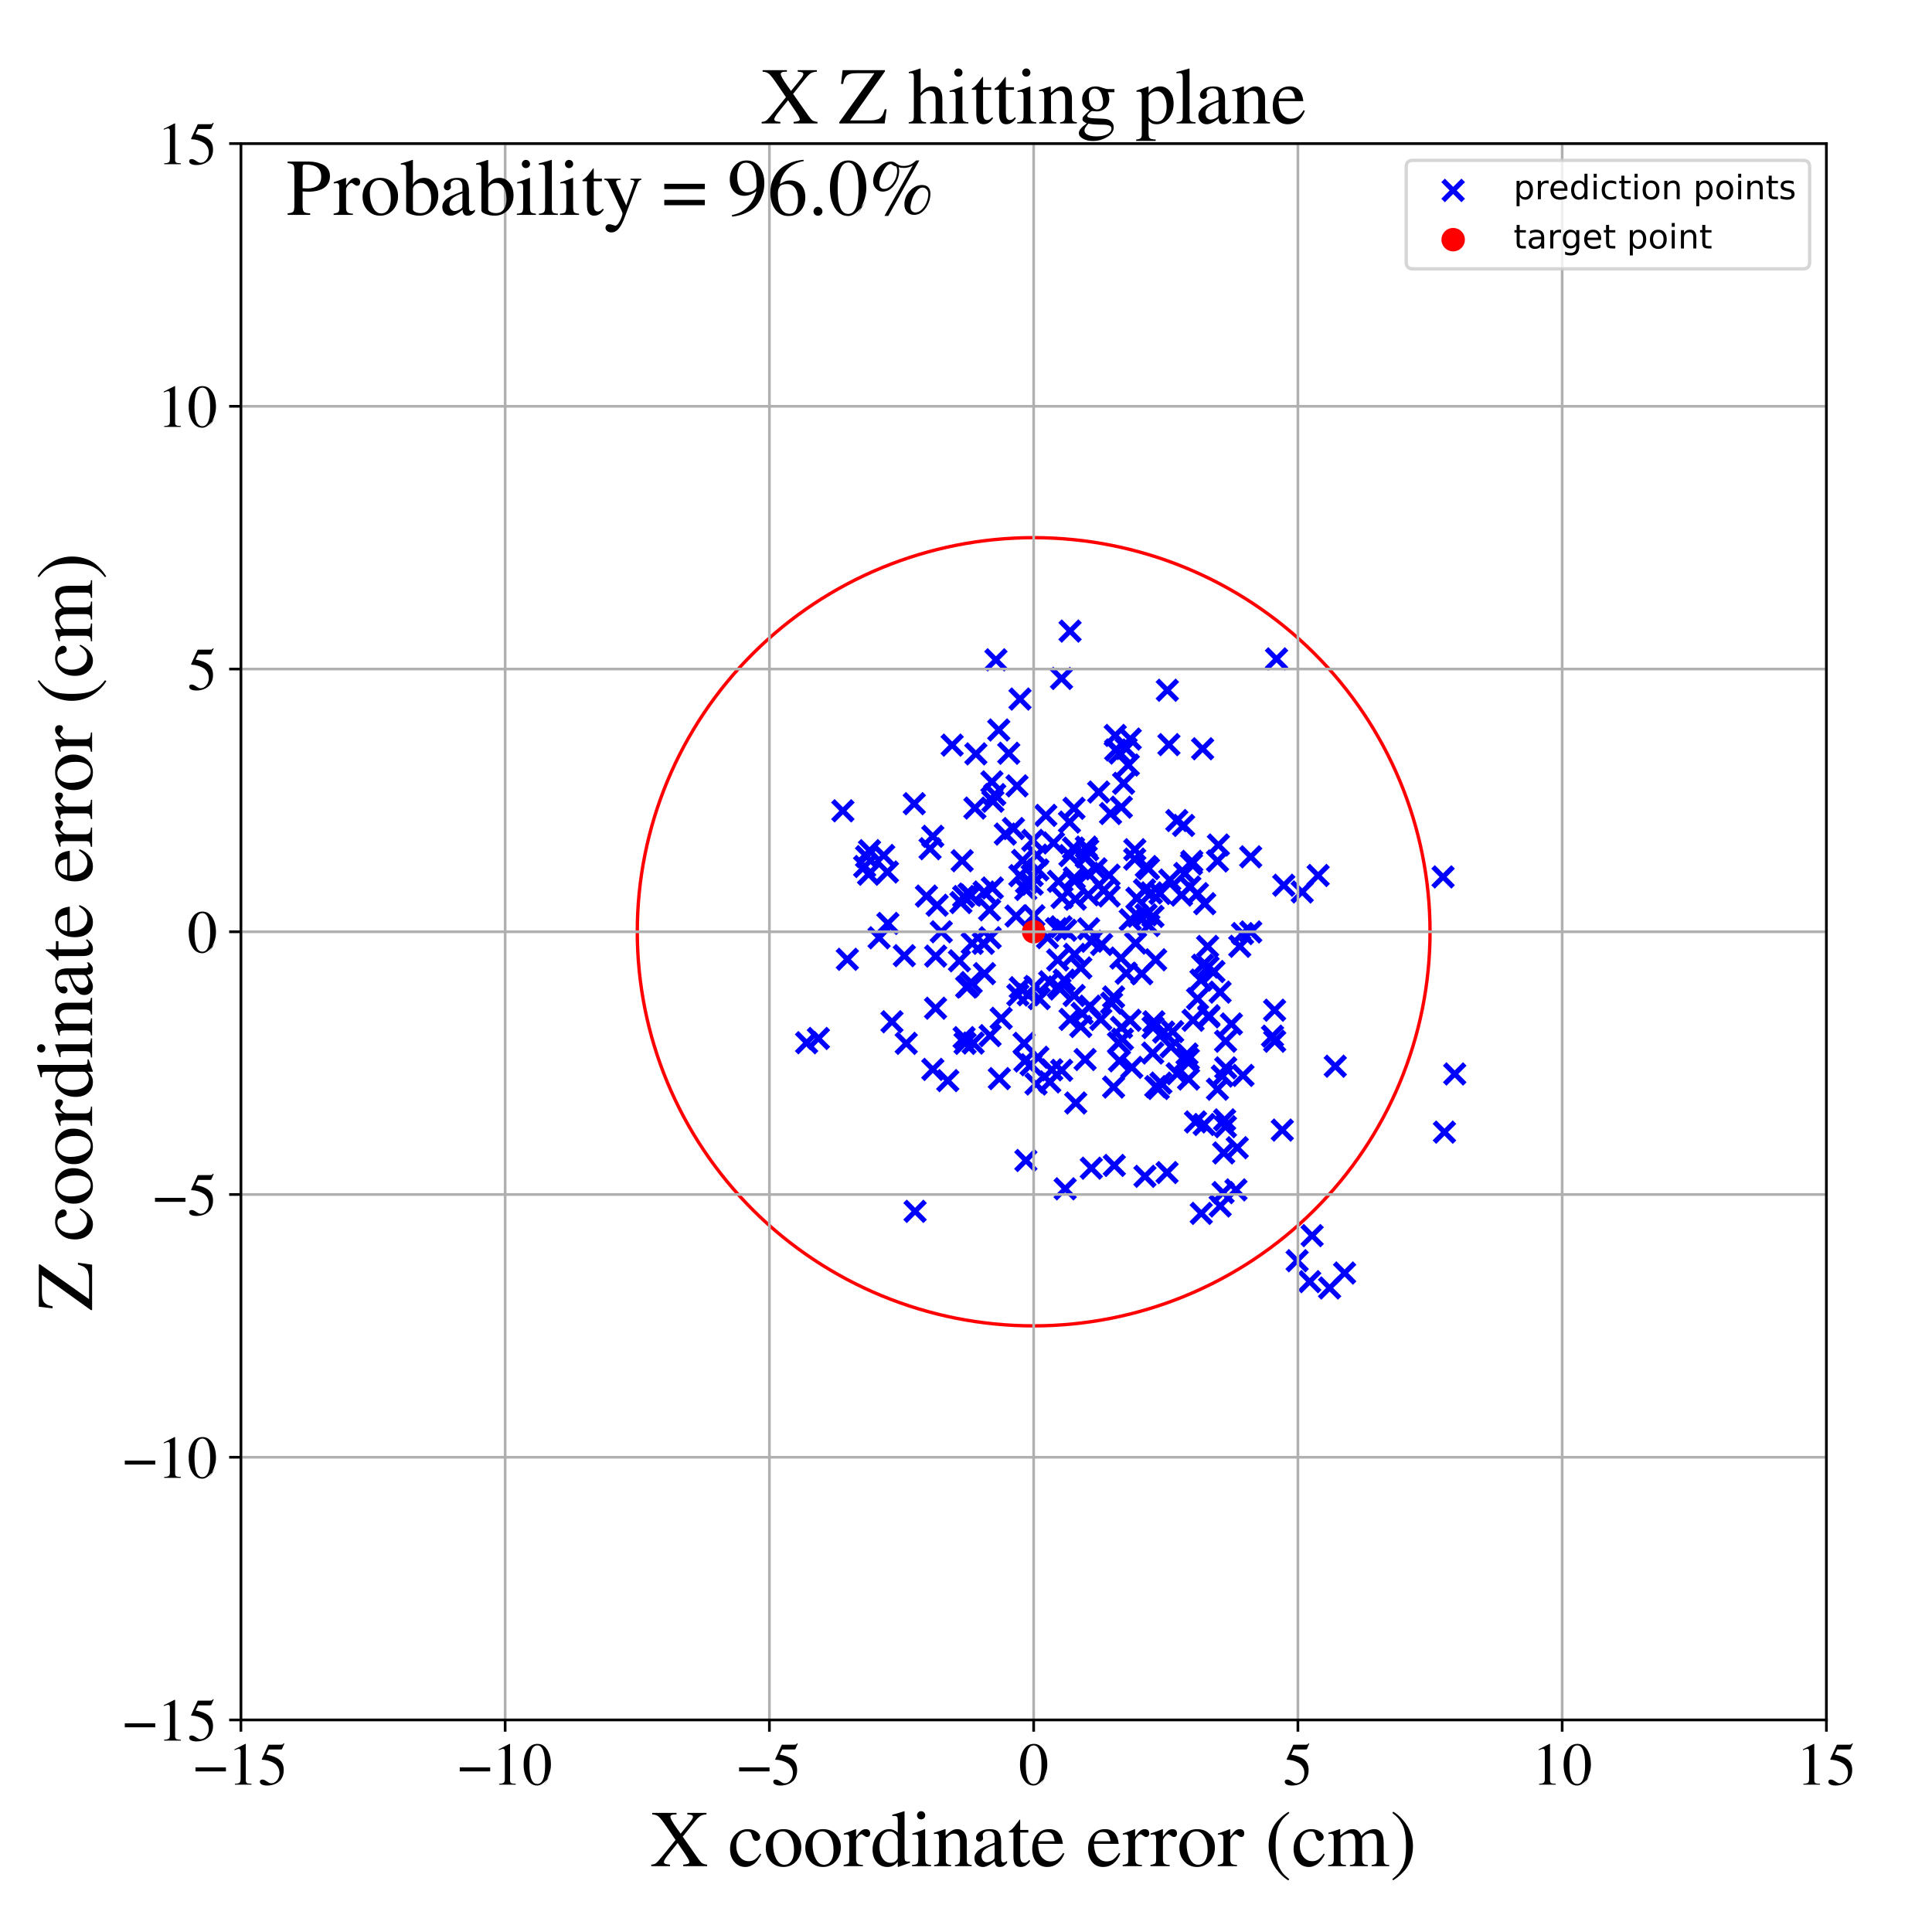 <?xml version="1.0" encoding="utf-8" standalone="no"?>
<!DOCTYPE svg PUBLIC "-//W3C//DTD SVG 1.1//EN"
  "http://www.w3.org/Graphics/SVG/1.1/DTD/svg11.dtd">
<!-- Created with matplotlib (https://matplotlib.org/) -->
<svg height="576pt" version="1.1" viewBox="0 0 576 576" width="576pt" xmlns="http://www.w3.org/2000/svg" xmlns:xlink="http://www.w3.org/1999/xlink">
 <defs>
  <style type="text/css">
*{stroke-linecap:butt;stroke-linejoin:round;}
  </style>
 </defs>
 <g id="figure_1">
  <g id="patch_1">
   <path d="M 0 576 
L 576 576 
L 576 0 
L 0 0 
z
" style="fill:#ffffff;"/>
  </g>
  <g id="axes_1">
   <g id="patch_2">
    <path d="M 71.822 512.784 
L 544.52 512.784 
L 544.52 42.802 
L 71.822 42.802 
z
" style="fill:#ffffff;"/>
   </g>
   <g id="PathCollection_1">
    <defs>
     <path d="M -3 3 
L 3 -3 
M -3 -3 
L 3 3 
" id="m7e8accc0f7" style="stroke:#0000ff;stroke-width:1.5;"/>
    </defs>
    <g clip-path="url(#p31c28adbdf)">
     <use style="fill:#0000ff;stroke:#0000ff;stroke-width:1.5;" x="320.196" xlink:href="#m7e8accc0f7" y="240.988"/>
     <use style="fill:#0000ff;stroke:#0000ff;stroke-width:1.5;" x="289.86" xlink:href="#m7e8accc0f7" y="281.249"/>
     <use style="fill:#0000ff;stroke:#0000ff;stroke-width:1.5;" x="367.129" xlink:href="#m7e8accc0f7" y="305.278"/>
     <use style="fill:#0000ff;stroke:#0000ff;stroke-width:1.5;" x="316.51" xlink:href="#m7e8accc0f7" y="319.099"/>
     <use style="fill:#0000ff;stroke:#0000ff;stroke-width:1.5;" x="388.233" xlink:href="#m7e8accc0f7" y="265.922"/>
     <use style="fill:#0000ff;stroke:#0000ff;stroke-width:1.5;" x="258.952" xlink:href="#m7e8accc0f7" y="260.64"/>
     <use style="fill:#0000ff;stroke:#0000ff;stroke-width:1.5;" x="297.766" xlink:href="#m7e8accc0f7" y="217.631"/>
     <use style="fill:#0000ff;stroke:#0000ff;stroke-width:1.5;" x="336.968" xlink:href="#m7e8accc0f7" y="220.343"/>
     <use style="fill:#0000ff;stroke:#0000ff;stroke-width:1.5;" x="353.483" xlink:href="#m7e8accc0f7" y="315.902"/>
     <use style="fill:#0000ff;stroke:#0000ff;stroke-width:1.5;" x="309.414" xlink:href="#m7e8accc0f7" y="315.209"/>
     <use style="fill:#0000ff;stroke:#0000ff;stroke-width:1.5;" x="369.619" xlink:href="#m7e8accc0f7" y="282.131"/>
     <use style="fill:#0000ff;stroke:#0000ff;stroke-width:1.5;" x="316.347" xlink:href="#m7e8accc0f7" y="276.323"/>
     <use style="fill:#0000ff;stroke:#0000ff;stroke-width:1.5;" x="303.46" xlink:href="#m7e8accc0f7" y="296.647"/>
     <use style="fill:#0000ff;stroke:#0000ff;stroke-width:1.5;" x="331.402" xlink:href="#m7e8accc0f7" y="299.086"/>
     <use style="fill:#0000ff;stroke:#0000ff;stroke-width:1.5;" x="330.675" xlink:href="#m7e8accc0f7" y="267.125"/>
     <use style="fill:#0000ff;stroke:#0000ff;stroke-width:1.5;" x="325.363" xlink:href="#m7e8accc0f7" y="348.279"/>
     <use style="fill:#0000ff;stroke:#0000ff;stroke-width:1.5;" x="289.542" xlink:href="#m7e8accc0f7" y="292.935"/>
     <use style="fill:#0000ff;stroke:#0000ff;stroke-width:1.5;" x="313.577" xlink:href="#m7e8accc0f7" y="318.962"/>
     <use style="fill:#0000ff;stroke:#0000ff;stroke-width:1.5;" x="342.402" xlink:href="#m7e8accc0f7" y="258.99"/>
     <use style="fill:#0000ff;stroke:#0000ff;stroke-width:1.5;" x="262.086" xlink:href="#m7e8accc0f7" y="279.589"/>
     <use style="fill:#0000ff;stroke:#0000ff;stroke-width:1.5;" x="304.185" xlink:href="#m7e8accc0f7" y="294.476"/>
     <use style="fill:#0000ff;stroke:#0000ff;stroke-width:1.5;" x="382.3" xlink:href="#m7e8accc0f7" y="336.919"/>
     <use style="fill:#0000ff;stroke:#0000ff;stroke-width:1.5;" x="324.29" xlink:href="#m7e8accc0f7" y="253.357"/>
     <use style="fill:#0000ff;stroke:#0000ff;stroke-width:1.5;" x="338.949" xlink:href="#m7e8accc0f7" y="267.818"/>
     <use style="fill:#0000ff;stroke:#0000ff;stroke-width:1.5;" x="364.643" xlink:href="#m7e8accc0f7" y="355.566"/>
     <use style="fill:#0000ff;stroke:#0000ff;stroke-width:1.5;" x="282.562" xlink:href="#m7e8accc0f7" y="322.171"/>
     <use style="fill:#0000ff;stroke:#0000ff;stroke-width:1.5;" x="309.08" xlink:href="#m7e8accc0f7" y="254.938"/>
     <use style="fill:#0000ff;stroke:#0000ff;stroke-width:1.5;" x="338.334" xlink:href="#m7e8accc0f7" y="253.324"/>
     <use style="fill:#0000ff;stroke:#0000ff;stroke-width:1.5;" x="343.762" xlink:href="#m7e8accc0f7" y="306.353"/>
     <use style="fill:#0000ff;stroke:#0000ff;stroke-width:1.5;" x="355.211" xlink:href="#m7e8accc0f7" y="257.593"/>
     <use style="fill:#0000ff;stroke:#0000ff;stroke-width:1.5;" x="320.586" xlink:href="#m7e8accc0f7" y="268.076"/>
     <use style="fill:#0000ff;stroke:#0000ff;stroke-width:1.5;" x="297.938" xlink:href="#m7e8accc0f7" y="321.568"/>
     <use style="fill:#0000ff;stroke:#0000ff;stroke-width:1.5;" x="302.139" xlink:href="#m7e8accc0f7" y="247.027"/>
     <use style="fill:#0000ff;stroke:#0000ff;stroke-width:1.5;" x="335.737" xlink:href="#m7e8accc0f7" y="223.16"/>
     <use style="fill:#0000ff;stroke:#0000ff;stroke-width:1.5;" x="311.797" xlink:href="#m7e8accc0f7" y="243.098"/>
     <use style="fill:#0000ff;stroke:#0000ff;stroke-width:1.5;" x="308.574" xlink:href="#m7e8accc0f7" y="294.089"/>
     <use style="fill:#0000ff;stroke:#0000ff;stroke-width:1.5;" x="337.436" xlink:href="#m7e8accc0f7" y="318.225"/>
     <use style="fill:#0000ff;stroke:#0000ff;stroke-width:1.5;" x="314.089" xlink:href="#m7e8accc0f7" y="251.307"/>
     <use style="fill:#0000ff;stroke:#0000ff;stroke-width:1.5;" x="295.854" xlink:href="#m7e8accc0f7" y="264.744"/>
     <use style="fill:#0000ff;stroke:#0000ff;stroke-width:1.5;" x="358.544" xlink:href="#m7e8accc0f7" y="223.234"/>
     <use style="fill:#0000ff;stroke:#0000ff;stroke-width:1.5;" x="398.095" xlink:href="#m7e8accc0f7" y="317.878"/>
     <use style="fill:#0000ff;stroke:#0000ff;stroke-width:1.5;" x="341.767" xlink:href="#m7e8accc0f7" y="258.349"/>
     <use style="fill:#0000ff;stroke:#0000ff;stroke-width:1.5;" x="320.291" xlink:href="#m7e8accc0f7" y="261.767"/>
     <use style="fill:#0000ff;stroke:#0000ff;stroke-width:1.5;" x="352.253" xlink:href="#m7e8accc0f7" y="266.864"/>
     <use style="fill:#0000ff;stroke:#0000ff;stroke-width:1.5;" x="364.824" xlink:href="#m7e8accc0f7" y="343.734"/>
     <use style="fill:#0000ff;stroke:#0000ff;stroke-width:1.5;" x="357.042" xlink:href="#m7e8accc0f7" y="297.755"/>
     <use style="fill:#0000ff;stroke:#0000ff;stroke-width:1.5;" x="355.695" xlink:href="#m7e8accc0f7" y="304.173"/>
     <use style="fill:#0000ff;stroke:#0000ff;stroke-width:1.5;" x="327.554" xlink:href="#m7e8accc0f7" y="236.136"/>
     <use style="fill:#0000ff;stroke:#0000ff;stroke-width:1.5;" x="362.971" xlink:href="#m7e8accc0f7" y="324.737"/>
     <use style="fill:#0000ff;stroke:#0000ff;stroke-width:1.5;" x="265.929" xlink:href="#m7e8accc0f7" y="304.624"/>
     <use style="fill:#0000ff;stroke:#0000ff;stroke-width:1.5;" x="392.982" xlink:href="#m7e8accc0f7" y="261.017"/>
     <use style="fill:#0000ff;stroke:#0000ff;stroke-width:1.5;" x="290.65" xlink:href="#m7e8accc0f7" y="240.912"/>
     <use style="fill:#0000ff;stroke:#0000ff;stroke-width:1.5;" x="312.296" xlink:href="#m7e8accc0f7" y="279.546"/>
     <use style="fill:#0000ff;stroke:#0000ff;stroke-width:1.5;" x="317.281" xlink:href="#m7e8accc0f7" y="292.214"/>
     <use style="fill:#0000ff;stroke:#0000ff;stroke-width:1.5;" x="316.625" xlink:href="#m7e8accc0f7" y="267.566"/>
     <use style="fill:#0000ff;stroke:#0000ff;stroke-width:1.5;" x="334.304" xlink:href="#m7e8accc0f7" y="240.651"/>
     <use style="fill:#0000ff;stroke:#0000ff;stroke-width:1.5;" x="341.233" xlink:href="#m7e8accc0f7" y="265.315"/>
     <use style="fill:#0000ff;stroke:#0000ff;stroke-width:1.5;" x="430.232" xlink:href="#m7e8accc0f7" y="261.441"/>
     <use style="fill:#0000ff;stroke:#0000ff;stroke-width:1.5;" x="360.395" xlink:href="#m7e8accc0f7" y="303.17"/>
     <use style="fill:#0000ff;stroke:#0000ff;stroke-width:1.5;" x="364.421" xlink:href="#m7e8accc0f7" y="320.817"/>
     <use style="fill:#0000ff;stroke:#0000ff;stroke-width:1.5;" x="316.026" xlink:href="#m7e8accc0f7" y="294.854"/>
     <use style="fill:#0000ff;stroke:#0000ff;stroke-width:1.5;" x="317.738" xlink:href="#m7e8accc0f7" y="277.343"/>
     <use style="fill:#0000ff;stroke:#0000ff;stroke-width:1.5;" x="333.46" xlink:href="#m7e8accc0f7" y="310.904"/>
     <use style="fill:#0000ff;stroke:#0000ff;stroke-width:1.5;" x="355.33" xlink:href="#m7e8accc0f7" y="256.799"/>
     <use style="fill:#0000ff;stroke:#0000ff;stroke-width:1.5;" x="370.451" xlink:href="#m7e8accc0f7" y="278.334"/>
     <use style="fill:#0000ff;stroke:#0000ff;stroke-width:1.5;" x="334.19" xlink:href="#m7e8accc0f7" y="285.628"/>
     <use style="fill:#0000ff;stroke:#0000ff;stroke-width:1.5;" x="368.863" xlink:href="#m7e8accc0f7" y="342.171"/>
     <use style="fill:#0000ff;stroke:#0000ff;stroke-width:1.5;" x="354.351" xlink:href="#m7e8accc0f7" y="321.7"/>
     <use style="fill:#0000ff;stroke:#0000ff;stroke-width:1.5;" x="400.871" xlink:href="#m7e8accc0f7" y="379.536"/>
     <use style="fill:#0000ff;stroke:#0000ff;stroke-width:1.5;" x="252.624" xlink:href="#m7e8accc0f7" y="286.006"/>
     <use style="fill:#0000ff;stroke:#0000ff;stroke-width:1.5;" x="295.181" xlink:href="#m7e8accc0f7" y="308.759"/>
     <use style="fill:#0000ff;stroke:#0000ff;stroke-width:1.5;" x="396.407" xlink:href="#m7e8accc0f7" y="383.99"/>
     <use style="fill:#0000ff;stroke:#0000ff;stroke-width:1.5;" x="372.875" xlink:href="#m7e8accc0f7" y="255.448"/>
     <use style="fill:#0000ff;stroke:#0000ff;stroke-width:1.5;" x="320.252" xlink:href="#m7e8accc0f7" y="296.791"/>
     <use style="fill:#0000ff;stroke:#0000ff;stroke-width:1.5;" x="370.582" xlink:href="#m7e8accc0f7" y="320.612"/>
     <use style="fill:#0000ff;stroke:#0000ff;stroke-width:1.5;" x="305.829" xlink:href="#m7e8accc0f7" y="265.184"/>
     <use style="fill:#0000ff;stroke:#0000ff;stroke-width:1.5;" x="346.938" xlink:href="#m7e8accc0f7" y="307.703"/>
     <use style="fill:#0000ff;stroke:#0000ff;stroke-width:1.5;" x="319.019" xlink:href="#m7e8accc0f7" y="188.151"/>
     <use style="fill:#0000ff;stroke:#0000ff;stroke-width:1.5;" x="324.385" xlink:href="#m7e8accc0f7" y="260.401"/>
     <use style="fill:#0000ff;stroke:#0000ff;stroke-width:1.5;" x="305.32" xlink:href="#m7e8accc0f7" y="311.058"/>
     <use style="fill:#0000ff;stroke:#0000ff;stroke-width:1.5;" x="306.549" xlink:href="#m7e8accc0f7" y="296.575"/>
     <use style="fill:#0000ff;stroke:#0000ff;stroke-width:1.5;" x="365.436" xlink:href="#m7e8accc0f7" y="318.363"/>
     <use style="fill:#0000ff;stroke:#0000ff;stroke-width:1.5;" x="372.893" xlink:href="#m7e8accc0f7" y="277.849"/>
     <use style="fill:#0000ff;stroke:#0000ff;stroke-width:1.5;" x="333.755" xlink:href="#m7e8accc0f7" y="316.281"/>
     <use style="fill:#0000ff;stroke:#0000ff;stroke-width:1.5;" x="354.725" xlink:href="#m7e8accc0f7" y="264.439"/>
     <use style="fill:#0000ff;stroke:#0000ff;stroke-width:1.5;" x="338.3" xlink:href="#m7e8accc0f7" y="256.128"/>
     <use style="fill:#0000ff;stroke:#0000ff;stroke-width:1.5;" x="363.78" xlink:href="#m7e8accc0f7" y="359.548"/>
     <use style="fill:#0000ff;stroke:#0000ff;stroke-width:1.5;" x="341.344" xlink:href="#m7e8accc0f7" y="350.701"/>
     <use style="fill:#0000ff;stroke:#0000ff;stroke-width:1.5;" x="305.543" xlink:href="#m7e8accc0f7" y="316.311"/>
     <use style="fill:#0000ff;stroke:#0000ff;stroke-width:1.5;" x="289.453" xlink:href="#m7e8accc0f7" y="266.909"/>
     <use style="fill:#0000ff;stroke:#0000ff;stroke-width:1.5;" x="304.101" xlink:href="#m7e8accc0f7" y="208.416"/>
     <use style="fill:#0000ff;stroke:#0000ff;stroke-width:1.5;" x="332.003" xlink:href="#m7e8accc0f7" y="324.094"/>
     <use style="fill:#0000ff;stroke:#0000ff;stroke-width:1.5;" x="305.851" xlink:href="#m7e8accc0f7" y="345.986"/>
     <use style="fill:#0000ff;stroke:#0000ff;stroke-width:1.5;" x="315.339" xlink:href="#m7e8accc0f7" y="286.215"/>
     <use style="fill:#0000ff;stroke:#0000ff;stroke-width:1.5;" x="332.214" xlink:href="#m7e8accc0f7" y="347.454"/>
     <use style="fill:#0000ff;stroke:#0000ff;stroke-width:1.5;" x="286.47" xlink:href="#m7e8accc0f7" y="269.088"/>
     <use style="fill:#0000ff;stroke:#0000ff;stroke-width:1.5;" x="276.204" xlink:href="#m7e8accc0f7" y="267.157"/>
     <use style="fill:#0000ff;stroke:#0000ff;stroke-width:1.5;" x="278.102" xlink:href="#m7e8accc0f7" y="249.334"/>
     <use style="fill:#0000ff;stroke:#0000ff;stroke-width:1.5;" x="338.561" xlink:href="#m7e8accc0f7" y="281.185"/>
     <use style="fill:#0000ff;stroke:#0000ff;stroke-width:1.5;" x="243.988" xlink:href="#m7e8accc0f7" y="309.603"/>
     <use style="fill:#0000ff;stroke:#0000ff;stroke-width:1.5;" x="359.175" xlink:href="#m7e8accc0f7" y="269.421"/>
     <use style="fill:#0000ff;stroke:#0000ff;stroke-width:1.5;" x="264.578" xlink:href="#m7e8accc0f7" y="259.977"/>
     <use style="fill:#0000ff;stroke:#0000ff;stroke-width:1.5;" x="240.481" xlink:href="#m7e8accc0f7" y="310.876"/>
     <use style="fill:#0000ff;stroke:#0000ff;stroke-width:1.5;" x="334.642" xlink:href="#m7e8accc0f7" y="309.831"/>
     <use style="fill:#0000ff;stroke:#0000ff;stroke-width:1.5;" x="348.759" xlink:href="#m7e8accc0f7" y="262.384"/>
     <use style="fill:#0000ff;stroke:#0000ff;stroke-width:1.5;" x="360.172" xlink:href="#m7e8accc0f7" y="288.326"/>
     <use style="fill:#0000ff;stroke:#0000ff;stroke-width:1.5;" x="332.618" xlink:href="#m7e8accc0f7" y="223.59"/>
     <use style="fill:#0000ff;stroke:#0000ff;stroke-width:1.5;" x="320.72" xlink:href="#m7e8accc0f7" y="328.837"/>
     <use style="fill:#0000ff;stroke:#0000ff;stroke-width:1.5;" x="342.504" xlink:href="#m7e8accc0f7" y="275.917"/>
     <use style="fill:#0000ff;stroke:#0000ff;stroke-width:1.5;" x="356.427" xlink:href="#m7e8accc0f7" y="334.486"/>
     <use style="fill:#0000ff;stroke:#0000ff;stroke-width:1.5;" x="295.722" xlink:href="#m7e8accc0f7" y="233.1"/>
     <use style="fill:#0000ff;stroke:#0000ff;stroke-width:1.5;" x="379.38" xlink:href="#m7e8accc0f7" y="308.916"/>
     <use style="fill:#0000ff;stroke:#0000ff;stroke-width:1.5;" x="290.939" xlink:href="#m7e8accc0f7" y="224.759"/>
     <use style="fill:#0000ff;stroke:#0000ff;stroke-width:1.5;" x="343.671" xlink:href="#m7e8accc0f7" y="313.951"/>
     <use style="fill:#0000ff;stroke:#0000ff;stroke-width:1.5;" x="336.932" xlink:href="#m7e8accc0f7" y="304.187"/>
     <use style="fill:#0000ff;stroke:#0000ff;stroke-width:1.5;" x="331.09" xlink:href="#m7e8accc0f7" y="242.539"/>
     <use style="fill:#0000ff;stroke:#0000ff;stroke-width:1.5;" x="323.86" xlink:href="#m7e8accc0f7" y="255.495"/>
     <use style="fill:#0000ff;stroke:#0000ff;stroke-width:1.5;" x="288.896" xlink:href="#m7e8accc0f7" y="266.545"/>
     <use style="fill:#0000ff;stroke:#0000ff;stroke-width:1.5;" x="352.873" xlink:href="#m7e8accc0f7" y="246.088"/>
     <use style="fill:#0000ff;stroke:#0000ff;stroke-width:1.5;" x="334.988" xlink:href="#m7e8accc0f7" y="233.528"/>
     <use style="fill:#0000ff;stroke:#0000ff;stroke-width:1.5;" x="345.83" xlink:href="#m7e8accc0f7" y="266.376"/>
     <use style="fill:#0000ff;stroke:#0000ff;stroke-width:1.5;" x="365.394" xlink:href="#m7e8accc0f7" y="310.427"/>
     <use style="fill:#0000ff;stroke:#0000ff;stroke-width:1.5;" x="283.872" xlink:href="#m7e8accc0f7" y="222.153"/>
     <use style="fill:#0000ff;stroke:#0000ff;stroke-width:1.5;" x="358.552" xlink:href="#m7e8accc0f7" y="287.758"/>
     <use style="fill:#0000ff;stroke:#0000ff;stroke-width:1.5;" x="323.514" xlink:href="#m7e8accc0f7" y="315.883"/>
     <use style="fill:#0000ff;stroke:#0000ff;stroke-width:1.5;" x="380.031" xlink:href="#m7e8accc0f7" y="310.434"/>
     <use style="fill:#0000ff;stroke:#0000ff;stroke-width:1.5;" x="302.927" xlink:href="#m7e8accc0f7" y="273.105"/>
     <use style="fill:#0000ff;stroke:#0000ff;stroke-width:1.5;" x="348.494" xlink:href="#m7e8accc0f7" y="222"/>
     <use style="fill:#0000ff;stroke:#0000ff;stroke-width:1.5;" x="288.59" xlink:href="#m7e8accc0f7" y="294.055"/>
     <use style="fill:#0000ff;stroke:#0000ff;stroke-width:1.5;" x="296.015" xlink:href="#m7e8accc0f7" y="238.887"/>
     <use style="fill:#0000ff;stroke:#0000ff;stroke-width:1.5;" x="365.348" xlink:href="#m7e8accc0f7" y="335.908"/>
     <use style="fill:#0000ff;stroke:#0000ff;stroke-width:1.5;" x="333.858" xlink:href="#m7e8accc0f7" y="224.513"/>
     <use style="fill:#0000ff;stroke:#0000ff;stroke-width:1.5;" x="349.619" xlink:href="#m7e8accc0f7" y="307.557"/>
     <use style="fill:#0000ff;stroke:#0000ff;stroke-width:1.5;" x="308.235" xlink:href="#m7e8accc0f7" y="273.018"/>
     <use style="fill:#0000ff;stroke:#0000ff;stroke-width:1.5;" x="360.41" xlink:href="#m7e8accc0f7" y="302.826"/>
     <use style="fill:#0000ff;stroke:#0000ff;stroke-width:1.5;" x="318.843" xlink:href="#m7e8accc0f7" y="245.095"/>
     <use style="fill:#0000ff;stroke:#0000ff;stroke-width:1.5;" x="286.036" xlink:href="#m7e8accc0f7" y="286.452"/>
     <use style="fill:#0000ff;stroke:#0000ff;stroke-width:1.5;" x="287.72" xlink:href="#m7e8accc0f7" y="311.063"/>
     <use style="fill:#0000ff;stroke:#0000ff;stroke-width:1.5;" x="279.396" xlink:href="#m7e8accc0f7" y="269.884"/>
     <use style="fill:#0000ff;stroke:#0000ff;stroke-width:1.5;" x="299.718" xlink:href="#m7e8accc0f7" y="248.665"/>
     <use style="fill:#0000ff;stroke:#0000ff;stroke-width:1.5;" x="341.692" xlink:href="#m7e8accc0f7" y="272.745"/>
     <use style="fill:#0000ff;stroke:#0000ff;stroke-width:1.5;" x="343.259" xlink:href="#m7e8accc0f7" y="266.203"/>
     <use style="fill:#0000ff;stroke:#0000ff;stroke-width:1.5;" x="347.942" xlink:href="#m7e8accc0f7" y="349.584"/>
     <use style="fill:#0000ff;stroke:#0000ff;stroke-width:1.5;" x="257.785" xlink:href="#m7e8accc0f7" y="258.341"/>
     <use style="fill:#0000ff;stroke:#0000ff;stroke-width:1.5;" x="358.054" xlink:href="#m7e8accc0f7" y="292.193"/>
     <use style="fill:#0000ff;stroke:#0000ff;stroke-width:1.5;" x="293.163" xlink:href="#m7e8accc0f7" y="281.239"/>
     <use style="fill:#0000ff;stroke:#0000ff;stroke-width:1.5;" x="296.923" xlink:href="#m7e8accc0f7" y="196.72"/>
     <use style="fill:#0000ff;stroke:#0000ff;stroke-width:1.5;" x="304.887" xlink:href="#m7e8accc0f7" y="256.522"/>
     <use style="fill:#0000ff;stroke:#0000ff;stroke-width:1.5;" x="288.19" xlink:href="#m7e8accc0f7" y="294.279"/>
     <use style="fill:#0000ff;stroke:#0000ff;stroke-width:1.5;" x="287.439" xlink:href="#m7e8accc0f7" y="309.357"/>
     <use style="fill:#0000ff;stroke:#0000ff;stroke-width:1.5;" x="332.006" xlink:href="#m7e8accc0f7" y="297.224"/>
     <use style="fill:#0000ff;stroke:#0000ff;stroke-width:1.5;" x="320.046" xlink:href="#m7e8accc0f7" y="252.843"/>
     <use style="fill:#0000ff;stroke:#0000ff;stroke-width:1.5;" x="380.582" xlink:href="#m7e8accc0f7" y="196.442"/>
     <use style="fill:#0000ff;stroke:#0000ff;stroke-width:1.5;" x="278.109" xlink:href="#m7e8accc0f7" y="318.828"/>
     <use style="fill:#0000ff;stroke:#0000ff;stroke-width:1.5;" x="317.559" xlink:href="#m7e8accc0f7" y="354.426"/>
     <use style="fill:#0000ff;stroke:#0000ff;stroke-width:1.5;" x="363.249" xlink:href="#m7e8accc0f7" y="251.924"/>
     <use style="fill:#0000ff;stroke:#0000ff;stroke-width:1.5;" x="344.579" xlink:href="#m7e8accc0f7" y="323.96"/>
     <use style="fill:#0000ff;stroke:#0000ff;stroke-width:1.5;" x="360.034" xlink:href="#m7e8accc0f7" y="282.155"/>
     <use style="fill:#0000ff;stroke:#0000ff;stroke-width:1.5;" x="368.481" xlink:href="#m7e8accc0f7" y="354.748"/>
     <use style="fill:#0000ff;stroke:#0000ff;stroke-width:1.5;" x="278.925" xlink:href="#m7e8accc0f7" y="300.582"/>
     <use style="fill:#0000ff;stroke:#0000ff;stroke-width:1.5;" x="270.185" xlink:href="#m7e8accc0f7" y="311.062"/>
     <use style="fill:#0000ff;stroke:#0000ff;stroke-width:1.5;" x="350.848" xlink:href="#m7e8accc0f7" y="244.633"/>
     <use style="fill:#0000ff;stroke:#0000ff;stroke-width:1.5;" x="304.049" xlink:href="#m7e8accc0f7" y="261.056"/>
     <use style="fill:#0000ff;stroke:#0000ff;stroke-width:1.5;" x="318.977" xlink:href="#m7e8accc0f7" y="255.079"/>
     <use style="fill:#0000ff;stroke:#0000ff;stroke-width:1.5;" x="269.61" xlink:href="#m7e8accc0f7" y="284.92"/>
     <use style="fill:#0000ff;stroke:#0000ff;stroke-width:1.5;" x="350.968" xlink:href="#m7e8accc0f7" y="320.126"/>
     <use style="fill:#0000ff;stroke:#0000ff;stroke-width:1.5;" x="353.887" xlink:href="#m7e8accc0f7" y="314.238"/>
     <use style="fill:#0000ff;stroke:#0000ff;stroke-width:1.5;" x="293.388" xlink:href="#m7e8accc0f7" y="265.939"/>
     <use style="fill:#0000ff;stroke:#0000ff;stroke-width:1.5;" x="259.24" xlink:href="#m7e8accc0f7" y="253.61"/>
     <use style="fill:#0000ff;stroke:#0000ff;stroke-width:1.5;" x="296.576" xlink:href="#m7e8accc0f7" y="236.901"/>
     <use style="fill:#0000ff;stroke:#0000ff;stroke-width:1.5;" x="386.722" xlink:href="#m7e8accc0f7" y="375.868"/>
     <use style="fill:#0000ff;stroke:#0000ff;stroke-width:1.5;" x="315.527" xlink:href="#m7e8accc0f7" y="294.248"/>
     <use style="fill:#0000ff;stroke:#0000ff;stroke-width:1.5;" x="309.813" xlink:href="#m7e8accc0f7" y="297.726"/>
     <use style="fill:#0000ff;stroke:#0000ff;stroke-width:1.5;" x="382.731" xlink:href="#m7e8accc0f7" y="263.924"/>
     <use style="fill:#0000ff;stroke:#0000ff;stroke-width:1.5;" x="354.286" xlink:href="#m7e8accc0f7" y="315.786"/>
     <use style="fill:#0000ff;stroke:#0000ff;stroke-width:1.5;" x="872.147" xlink:href="#m7e8accc0f7" y="349.089"/>
     <use style="fill:#0000ff;stroke:#0000ff;stroke-width:1.5;" x="339.311" xlink:href="#m7e8accc0f7" y="273.159"/>
     <use style="fill:#0000ff;stroke:#0000ff;stroke-width:1.5;" x="300.744" xlink:href="#m7e8accc0f7" y="224.573"/>
     <use style="fill:#0000ff;stroke:#0000ff;stroke-width:1.5;" x="336.965" xlink:href="#m7e8accc0f7" y="274.231"/>
     <use style="fill:#0000ff;stroke:#0000ff;stroke-width:1.5;" x="286.857" xlink:href="#m7e8accc0f7" y="256.611"/>
     <use style="fill:#0000ff;stroke:#0000ff;stroke-width:1.5;" x="278.957" xlink:href="#m7e8accc0f7" y="285.055"/>
     <use style="fill:#0000ff;stroke:#0000ff;stroke-width:1.5;" x="332.49" xlink:href="#m7e8accc0f7" y="219.258"/>
     <use style="fill:#0000ff;stroke:#0000ff;stroke-width:1.5;" x="322.234" xlink:href="#m7e8accc0f7" y="288.562"/>
     <use style="fill:#0000ff;stroke:#0000ff;stroke-width:1.5;" x="263.462" xlink:href="#m7e8accc0f7" y="255.04"/>
     <use style="fill:#0000ff;stroke:#0000ff;stroke-width:1.5;" x="330.643" xlink:href="#m7e8accc0f7" y="260.909"/>
     <use style="fill:#0000ff;stroke:#0000ff;stroke-width:1.5;" x="290.132" xlink:href="#m7e8accc0f7" y="310.976"/>
     <use style="fill:#0000ff;stroke:#0000ff;stroke-width:1.5;" x="322.212" xlink:href="#m7e8accc0f7" y="306.028"/>
     <use style="fill:#0000ff;stroke:#0000ff;stroke-width:1.5;" x="391.191" xlink:href="#m7e8accc0f7" y="368.384"/>
     <use style="fill:#0000ff;stroke:#0000ff;stroke-width:1.5;" x="280.625" xlink:href="#m7e8accc0f7" y="277.808"/>
     <use style="fill:#0000ff;stroke:#0000ff;stroke-width:1.5;" x="295.035" xlink:href="#m7e8accc0f7" y="271.258"/>
     <use style="fill:#0000ff;stroke:#0000ff;stroke-width:1.5;" x="349.117" xlink:href="#m7e8accc0f7" y="312.072"/>
     <use style="fill:#0000ff;stroke:#0000ff;stroke-width:1.5;" x="272.818" xlink:href="#m7e8accc0f7" y="361.147"/>
     <use style="fill:#0000ff;stroke:#0000ff;stroke-width:1.5;" x="353.229" xlink:href="#m7e8accc0f7" y="260.417"/>
     <use style="fill:#0000ff;stroke:#0000ff;stroke-width:1.5;" x="295.2" xlink:href="#m7e8accc0f7" y="279.579"/>
     <use style="fill:#0000ff;stroke:#0000ff;stroke-width:1.5;" x="322.623" xlink:href="#m7e8accc0f7" y="302.126"/>
     <use style="fill:#0000ff;stroke:#0000ff;stroke-width:1.5;" x="357.002" xlink:href="#m7e8accc0f7" y="266.429"/>
     <use style="fill:#0000ff;stroke:#0000ff;stroke-width:1.5;" x="936.284" xlink:href="#m7e8accc0f7" y="330.284"/>
     <use style="fill:#0000ff;stroke:#0000ff;stroke-width:1.5;" x="277.287" xlink:href="#m7e8accc0f7" y="253.029"/>
     <use style="fill:#0000ff;stroke:#0000ff;stroke-width:1.5;" x="293.505" xlink:href="#m7e8accc0f7" y="290.273"/>
     <use style="fill:#0000ff;stroke:#0000ff;stroke-width:1.5;" x="365.096" xlink:href="#m7e8accc0f7" y="333.876"/>
     <use style="fill:#0000ff;stroke:#0000ff;stroke-width:1.5;" x="335.762" xlink:href="#m7e8accc0f7" y="290.161"/>
     <use style="fill:#0000ff;stroke:#0000ff;stroke-width:1.5;" x="358.145" xlink:href="#m7e8accc0f7" y="361.752"/>
     <use style="fill:#0000ff;stroke:#0000ff;stroke-width:1.5;" x="324.958" xlink:href="#m7e8accc0f7" y="299.98"/>
     <use style="fill:#0000ff;stroke:#0000ff;stroke-width:1.5;" x="309.437" xlink:href="#m7e8accc0f7" y="259.351"/>
     <use style="fill:#0000ff;stroke:#0000ff;stroke-width:1.5;" x="303.208" xlink:href="#m7e8accc0f7" y="234.293"/>
     <use style="fill:#0000ff;stroke:#0000ff;stroke-width:1.5;" x="320.386" xlink:href="#m7e8accc0f7" y="284.53"/>
     <use style="fill:#0000ff;stroke:#0000ff;stroke-width:1.5;" x="325.445" xlink:href="#m7e8accc0f7" y="280.629"/>
     <use style="fill:#0000ff;stroke:#0000ff;stroke-width:1.5;" x="272.577" xlink:href="#m7e8accc0f7" y="239.606"/>
     <use style="fill:#0000ff;stroke:#0000ff;stroke-width:1.5;" x="287.312" xlink:href="#m7e8accc0f7" y="267.291"/>
     <use style="fill:#0000ff;stroke:#0000ff;stroke-width:1.5;" x="264.715" xlink:href="#m7e8accc0f7" y="275.307"/>
     <use style="fill:#0000ff;stroke:#0000ff;stroke-width:1.5;" x="307.726" xlink:href="#m7e8accc0f7" y="261.025"/>
     <use style="fill:#0000ff;stroke:#0000ff;stroke-width:1.5;" x="329.137" xlink:href="#m7e8accc0f7" y="265.36"/>
     <use style="fill:#0000ff;stroke:#0000ff;stroke-width:1.5;" x="343.999" xlink:href="#m7e8accc0f7" y="304.64"/>
     <use style="fill:#0000ff;stroke:#0000ff;stroke-width:1.5;" x="328.43" xlink:href="#m7e8accc0f7" y="281.584"/>
     <use style="fill:#0000ff;stroke:#0000ff;stroke-width:1.5;" x="307.894" xlink:href="#m7e8accc0f7" y="250.545"/>
     <use style="fill:#0000ff;stroke:#0000ff;stroke-width:1.5;" x="340.402" xlink:href="#m7e8accc0f7" y="290.309"/>
     <use style="fill:#0000ff;stroke:#0000ff;stroke-width:1.5;" x="334.362" xlink:href="#m7e8accc0f7" y="306.302"/>
     <use style="fill:#0000ff;stroke:#0000ff;stroke-width:1.5;" x="319.027" xlink:href="#m7e8accc0f7" y="303.917"/>
     <use style="fill:#0000ff;stroke:#0000ff;stroke-width:1.5;" x="380.007" xlink:href="#m7e8accc0f7" y="301.176"/>
     <use style="fill:#0000ff;stroke:#0000ff;stroke-width:1.5;" x="343.743" xlink:href="#m7e8accc0f7" y="273.215"/>
     <use style="fill:#0000ff;stroke:#0000ff;stroke-width:1.5;" x="361.92" xlink:href="#m7e8accc0f7" y="289.653"/>
     <use style="fill:#0000ff;stroke:#0000ff;stroke-width:1.5;" x="359.002" xlink:href="#m7e8accc0f7" y="335.256"/>
     <use style="fill:#0000ff;stroke:#0000ff;stroke-width:1.5;" x="314.952" xlink:href="#m7e8accc0f7" y="276.886"/>
     <use style="fill:#0000ff;stroke:#0000ff;stroke-width:1.5;" x="433.705" xlink:href="#m7e8accc0f7" y="320.191"/>
     <use style="fill:#0000ff;stroke:#0000ff;stroke-width:1.5;" x="430.643" xlink:href="#m7e8accc0f7" y="337.527"/>
     <use style="fill:#0000ff;stroke:#0000ff;stroke-width:1.5;" x="328.193" xlink:href="#m7e8accc0f7" y="303.92"/>
     <use style="fill:#0000ff;stroke:#0000ff;stroke-width:1.5;" x="326.745" xlink:href="#m7e8accc0f7" y="259.04"/>
     <use style="fill:#0000ff;stroke:#0000ff;stroke-width:1.5;" x="390.472" xlink:href="#m7e8accc0f7" y="382.104"/>
     <use style="fill:#0000ff;stroke:#0000ff;stroke-width:1.5;" x="307.741" xlink:href="#m7e8accc0f7" y="263.609"/>
     <use style="fill:#0000ff;stroke:#0000ff;stroke-width:1.5;" x="315.563" xlink:href="#m7e8accc0f7" y="262.754"/>
     <use style="fill:#0000ff;stroke:#0000ff;stroke-width:1.5;" x="324.436" xlink:href="#m7e8accc0f7" y="266.787"/>
     <use style="fill:#0000ff;stroke:#0000ff;stroke-width:1.5;" x="308.872" xlink:href="#m7e8accc0f7" y="323.184"/>
     <use style="fill:#0000ff;stroke:#0000ff;stroke-width:1.5;" x="324.555" xlink:href="#m7e8accc0f7" y="276.911"/>
     <use style="fill:#0000ff;stroke:#0000ff;stroke-width:1.5;" x="323.871" xlink:href="#m7e8accc0f7" y="252.559"/>
     <use style="fill:#0000ff;stroke:#0000ff;stroke-width:1.5;" x="307.396" xlink:href="#m7e8accc0f7" y="317.434"/>
     <use style="fill:#0000ff;stroke:#0000ff;stroke-width:1.5;" x="312.973" xlink:href="#m7e8accc0f7" y="322.551"/>
     <use style="fill:#0000ff;stroke:#0000ff;stroke-width:1.5;" x="336.392" xlink:href="#m7e8accc0f7" y="228.082"/>
     <use style="fill:#0000ff;stroke:#0000ff;stroke-width:1.5;" x="345.315" xlink:href="#m7e8accc0f7" y="324.514"/>
     <use style="fill:#0000ff;stroke:#0000ff;stroke-width:1.5;" x="348.027" xlink:href="#m7e8accc0f7" y="205.791"/>
     <use style="fill:#0000ff;stroke:#0000ff;stroke-width:1.5;" x="346.112" xlink:href="#m7e8accc0f7" y="322.912"/>
     <use style="fill:#0000ff;stroke:#0000ff;stroke-width:1.5;" x="344.537" xlink:href="#m7e8accc0f7" y="286.145"/>
     <use style="fill:#0000ff;stroke:#0000ff;stroke-width:1.5;" x="320.332" xlink:href="#m7e8accc0f7" y="262.611"/>
     <use style="fill:#0000ff;stroke:#0000ff;stroke-width:1.5;" x="258.354" xlink:href="#m7e8accc0f7" y="255.384"/>
     <use style="fill:#0000ff;stroke:#0000ff;stroke-width:1.5;" x="312.944" xlink:href="#m7e8accc0f7" y="292.705"/>
     <use style="fill:#0000ff;stroke:#0000ff;stroke-width:1.5;" x="362.981" xlink:href="#m7e8accc0f7" y="256.681"/>
     <use style="fill:#0000ff;stroke:#0000ff;stroke-width:1.5;" x="251.296" xlink:href="#m7e8accc0f7" y="241.732"/>
     <use style="fill:#0000ff;stroke:#0000ff;stroke-width:1.5;" x="363.752" xlink:href="#m7e8accc0f7" y="295.794"/>
     <use style="fill:#0000ff;stroke:#0000ff;stroke-width:1.5;" x="306.051" xlink:href="#m7e8accc0f7" y="263.114"/>
     <use style="fill:#0000ff;stroke:#0000ff;stroke-width:1.5;" x="316.478" xlink:href="#m7e8accc0f7" y="202.276"/>
     <use style="fill:#0000ff;stroke:#0000ff;stroke-width:1.5;" x="298.481" xlink:href="#m7e8accc0f7" y="303.593"/>
    </g>
   </g>
   <g id="PathCollection_2">
    <defs>
     <path d="M 0 3 
C 0.796 3 1.559 2.684 2.121 2.121 
C 2.684 1.559 3 0.796 3 0 
C 3 -0.796 2.684 -1.559 2.121 -2.121 
C 1.559 -2.684 0.796 -3 0 -3 
C -0.796 -3 -1.559 -2.684 -2.121 -2.121 
C -2.684 -1.559 -3 -0.796 -3 0 
C -3 0.796 -2.684 1.559 -2.121 2.121 
C -1.559 2.684 -0.796 3 0 3 
z
" id="m8da1fed111" style="stroke:#ff0000;"/>
    </defs>
    <g clip-path="url(#p31c28adbdf)">
     <use style="fill:#ff0000;stroke:#ff0000;" x="308.171" xlink:href="#m8da1fed111" y="277.793"/>
    </g>
   </g>
   <g id="patch_3">
    <path clip-path="url(#p31c28adbdf)" d="M 308.171 395.288 
C 339.511 395.288 369.572 382.908 391.733 360.875 
C 413.894 338.841 426.346 308.953 426.346 277.793 
C 426.346 246.633 413.894 216.745 391.733 194.711 
C 369.572 172.677 339.511 160.297 308.171 160.297 
C 276.831 160.297 246.77 172.677 224.609 194.711 
C 202.448 216.745 189.997 246.633 189.997 277.793 
C 189.997 308.953 202.448 338.841 224.609 360.875 
C 246.77 382.908 276.831 395.288 308.171 395.288 
z
" style="fill:none;stroke:#ff0000;stroke-linejoin:miter;"/>
   </g>
   <g id="matplotlib.axis_1">
    <g id="xtick_1">
     <g id="line2d_1">
      <path clip-path="url(#p31c28adbdf)" d="M 71.822 512.784 
L 71.822 42.802 
" style="fill:none;stroke:#b0b0b0;stroke-linecap:square;stroke-width:0.8;"/>
     </g>
     <g id="line2d_2">
      <defs>
       <path d="M 0 0 
L 0 3.5 
" id="mbc44138fd0" style="stroke:#000000;stroke-width:0.8;"/>
      </defs>
      <g>
       <use style="stroke:#000000;stroke-width:0.8;" x="71.822" xlink:href="#mbc44138fd0" y="512.784"/>
      </g>
     </g>
     <g id="text_1">
      <!-- −15 -->
      <defs>
       <path d="M 3 22 
L 3 28.594 
L 53.406 28.594 
L 53.406 22 
z
" id="FreeSerif-8722"/>
       <path d="M 18.297 59.297 
Q 16.5 59.297 11.094 57.094 
L 11.094 58.5 
L 29.094 67.594 
L 29.906 67.406 
L 29.906 7.406 
Q 29.906 3.797 31.703 2.688 
Q 33.5 1.594 39.406 1.5 
L 39.406 0 
L 11.797 0 
L 11.797 1.5 
Q 17.406 1.703 19.344 3.141 
Q 21.297 4.594 21.297 9.297 
L 21.297 54.594 
Q 21.297 59.297 18.297 59.297 
z
" id="FreeSerif-49"/>
       <path d="M 35.703 19.406 
Q 35.703 24.703 33.344 28.797 
Q 31 32.906 27.641 35.156 
Q 24.297 37.406 20.141 38.844 
Q 16 40.297 12.953 40.75 
Q 9.906 41.203 7.594 41.203 
Q 6.406 41.203 6.406 42 
Q 6.406 42.297 6.5 42.5 
L 17.406 66.203 
L 38.297 66.203 
Q 39.906 66.203 40.844 66.703 
Q 41.797 67.203 42.906 68.797 
L 43.797 68.094 
L 40 59.203 
Q 39.594 58.297 37.703 58.297 
L 18.094 58.297 
L 13.906 49.797 
Q 28.5 47.203 35.594 41.344 
Q 42.703 35.5 42.703 24.203 
Q 42.703 18.297 40.844 13.688 
Q 39 9.094 36.141 6.297 
Q 33.297 3.5 29.547 1.703 
Q 25.797 -0.094 22.344 -0.75 
Q 18.906 -1.406 15.406 -1.406 
Q 9.797 -1.406 6.5 0.25 
Q 3.203 1.906 3.203 4.797 
Q 3.203 8.5 7.5 8.5 
Q 10.297 8.5 14.75 5.391 
Q 19.203 2.297 21.797 2.297 
Q 27.703 2.297 31.703 7.25 
Q 35.703 12.203 35.703 19.406 
z
" id="FreeSerif-53"/>
      </defs>
      <g transform="translate(57.746 532.077)scale(0.18 -0.18)">
       <use xlink:href="#FreeSerif-8722"/>
       <use x="56.4" xlink:href="#FreeSerif-49"/>
       <use x="106.4" xlink:href="#FreeSerif-53"/>
      </g>
     </g>
    </g>
    <g id="xtick_2">
     <g id="line2d_3">
      <path clip-path="url(#p31c28adbdf)" d="M 150.605 512.784 
L 150.605 42.802 
" style="fill:none;stroke:#b0b0b0;stroke-linecap:square;stroke-width:0.8;"/>
     </g>
     <g id="line2d_4">
      <g>
       <use style="stroke:#000000;stroke-width:0.8;" x="150.605" xlink:href="#mbc44138fd0" y="512.784"/>
      </g>
     </g>
     <g id="text_2">
      <!-- −10 -->
      <defs>
       <path d="M 47.594 17.797 
Q 35.203 -1.406 25 -1.406 
Q 14.797 -1.406 8.594 8.391 
Q 2.406 18.203 2.406 33.594 
Q 2.406 48.094 8.594 57.844 
Q 14.797 67.594 25.406 67.594 
Q 35.203 67.594 41.391 58 
Q 47.594 48.406 47.594 33 
Q 47.594 17.797 35.203 -1.406 
z
M 25.094 65 
Q 12 65 12 32.703 
Q 12 1.203 25 1.203 
Q 38 1.203 38 32.797 
Q 38 48.5 34.703 56.75 
Q 31.406 65 25.094 65 
z
" id="FreeSerif-48"/>
      </defs>
      <g transform="translate(136.529 532.077)scale(0.18 -0.18)">
       <use xlink:href="#FreeSerif-8722"/>
       <use x="56.4" xlink:href="#FreeSerif-49"/>
       <use x="106.4" xlink:href="#FreeSerif-48"/>
      </g>
     </g>
    </g>
    <g id="xtick_3">
     <g id="line2d_5">
      <path clip-path="url(#p31c28adbdf)" d="M 229.388 512.784 
L 229.388 42.802 
" style="fill:none;stroke:#b0b0b0;stroke-linecap:square;stroke-width:0.8;"/>
     </g>
     <g id="line2d_6">
      <g>
       <use style="stroke:#000000;stroke-width:0.8;" x="229.388" xlink:href="#mbc44138fd0" y="512.784"/>
      </g>
     </g>
     <g id="text_3">
      <!-- −5 -->
      <g transform="translate(219.812 532.077)scale(0.18 -0.18)">
       <use xlink:href="#FreeSerif-8722"/>
       <use x="56.4" xlink:href="#FreeSerif-53"/>
      </g>
     </g>
    </g>
    <g id="xtick_4">
     <g id="line2d_7">
      <path clip-path="url(#p31c28adbdf)" d="M 308.171 512.784 
L 308.171 42.802 
" style="fill:none;stroke:#b0b0b0;stroke-linecap:square;stroke-width:0.8;"/>
     </g>
     <g id="line2d_8">
      <g>
       <use style="stroke:#000000;stroke-width:0.8;" x="308.171" xlink:href="#mbc44138fd0" y="512.784"/>
      </g>
     </g>
     <g id="text_4">
      <!-- 0 -->
      <g transform="translate(303.671 532.077)scale(0.18 -0.18)">
       <use xlink:href="#FreeSerif-48"/>
      </g>
     </g>
    </g>
    <g id="xtick_5">
     <g id="line2d_9">
      <path clip-path="url(#p31c28adbdf)" d="M 386.954 512.784 
L 386.954 42.802 
" style="fill:none;stroke:#b0b0b0;stroke-linecap:square;stroke-width:0.8;"/>
     </g>
     <g id="line2d_10">
      <g>
       <use style="stroke:#000000;stroke-width:0.8;" x="386.954" xlink:href="#mbc44138fd0" y="512.784"/>
      </g>
     </g>
     <g id="text_5">
      <!-- 5 -->
      <g transform="translate(382.454 532.077)scale(0.18 -0.18)">
       <use xlink:href="#FreeSerif-53"/>
      </g>
     </g>
    </g>
    <g id="xtick_6">
     <g id="line2d_11">
      <path clip-path="url(#p31c28adbdf)" d="M 465.737 512.784 
L 465.737 42.802 
" style="fill:none;stroke:#b0b0b0;stroke-linecap:square;stroke-width:0.8;"/>
     </g>
     <g id="line2d_12">
      <g>
       <use style="stroke:#000000;stroke-width:0.8;" x="465.737" xlink:href="#mbc44138fd0" y="512.784"/>
      </g>
     </g>
     <g id="text_6">
      <!-- 10 -->
      <g transform="translate(456.737 532.077)scale(0.18 -0.18)">
       <use xlink:href="#FreeSerif-49"/>
       <use x="50" xlink:href="#FreeSerif-48"/>
      </g>
     </g>
    </g>
    <g id="xtick_7">
     <g id="line2d_13">
      <path clip-path="url(#p31c28adbdf)" d="M 544.52 512.784 
L 544.52 42.802 
" style="fill:none;stroke:#b0b0b0;stroke-linecap:square;stroke-width:0.8;"/>
     </g>
     <g id="line2d_14">
      <g>
       <use style="stroke:#000000;stroke-width:0.8;" x="544.52" xlink:href="#mbc44138fd0" y="512.784"/>
      </g>
     </g>
     <g id="text_7">
      <!-- 15 -->
      <g transform="translate(535.52 532.077)scale(0.18 -0.18)">
       <use xlink:href="#FreeSerif-49"/>
       <use x="50" xlink:href="#FreeSerif-53"/>
      </g>
     </g>
    </g>
    <g id="text_8">
     <!-- X coordinate error (cm) -->
     <defs>
      <path d="M 69.594 66.203 
L 69.594 64.297 
Q 64.703 64 62.047 62.344 
Q 59.406 60.703 54.703 54.906 
L 40.094 36.703 
L 59.297 9.297 
Q 62.297 5 64.297 3.703 
Q 66.297 2.406 70.406 1.906 
L 70.406 0 
L 40.703 0 
L 40.703 1.906 
Q 44.797 2.297 46.594 2.938 
Q 48.406 3.594 48.406 5 
Q 48.406 7.203 43.297 14.797 
L 33.797 28.797 
L 21.906 14 
Q 16.703 7.5 16.703 5.406 
Q 16.703 3.703 18.297 2.953 
Q 19.906 2.203 24.297 1.906 
L 24.297 0 
L 1 0 
L 1 1.906 
Q 4.906 2.203 7 3.797 
Q 9.094 5.406 15.5 13.297 
L 31.203 32.594 
L 20.297 48.594 
Q 13.297 58.906 10.25 61.5 
Q 7.203 64.094 2.203 64.297 
L 2.203 66.203 
L 32.406 66.203 
L 32.406 64.297 
L 29.594 64.203 
Q 24.797 64.094 24.797 61.297 
Q 24.797 58.094 33.297 46.297 
L 37.5 40.406 
L 48.797 54.203 
Q 52.797 59.203 52.797 61.094 
Q 52.797 62.797 51.344 63.438 
Q 49.906 64.094 45.797 64.297 
L 45.797 66.203 
z
" id="FreeSerif-88"/>
      <path id="FreeSerif-32"/>
      <path d="M 2.5 21.297 
Q 2.5 32.406 9.047 39.203 
Q 15.594 46 24.406 46 
Q 30.703 46 35.25 42.953 
Q 39.797 39.906 39.797 35.703 
Q 39.797 34 38.391 32.75 
Q 37 31.5 35 31.5 
Q 31.594 31.5 30.297 36.094 
L 29.703 38.297 
Q 28.906 41.094 27.703 42.094 
Q 26.5 43.094 23.797 43.094 
Q 17.703 43.094 13.953 38.25 
Q 10.203 33.406 10.203 25.703 
Q 10.203 17.094 14.547 11.641 
Q 18.906 6.203 25.703 6.203 
Q 30 6.203 33.094 8.25 
Q 36.203 10.297 39.797 15.594 
L 41.203 14.703 
Q 40.203 12.703 39.453 11.391 
Q 38.703 10.094 36.75 7.5 
Q 34.797 4.906 32.891 3.297 
Q 31 1.703 27.891 0.344 
Q 24.797 -1 21.5 -1 
Q 13.203 -1 7.844 5.25 
Q 2.5 11.5 2.5 21.297 
z
" id="FreeSerif-99"/>
      <path d="M 24.594 46 
Q 34.203 46 40.391 39.594 
Q 46.594 33.203 46.594 23.406 
Q 46.594 13 40.188 6 
Q 33.797 -1 24.391 -1 
Q 15 -1 8.75 5.75 
Q 2.5 12.5 2.5 22.594 
Q 2.5 32.906 8.641 39.453 
Q 14.797 46 24.594 46 
z
M 11.5 27.5 
Q 11.5 16.797 15.391 9.297 
Q 19.297 1.797 25.594 1.797 
Q 31.203 1.797 34.391 6.594 
Q 37.594 11.406 37.594 19.906 
Q 37.594 30.203 33.594 36.703 
Q 29.594 43.203 23.297 43.203 
Q 18 43.203 14.75 38.891 
Q 11.5 34.594 11.5 27.5 
z
" id="FreeSerif-111"/>
      <path d="M 30.094 36.203 
Q 28.594 36.203 26.391 37.953 
Q 24.203 39.703 23.5 39.703 
Q 21.5 39.703 19 36.797 
Q 16.5 33.906 16.5 31.5 
L 16.5 9 
Q 16.5 4.703 18.203 3.203 
Q 19.906 1.703 25 1.5 
L 25 0 
L 1 0 
L 1 1.5 
Q 5.797 2.406 6.938 3.5 
Q 8.094 4.594 8.094 8.406 
L 8.094 33.406 
Q 8.094 36.703 7.344 38.047 
Q 6.594 39.406 4.703 39.406 
Q 3.094 39.406 1.203 39 
L 1.203 40.594 
Q 9.203 43.203 16 46 
L 16.5 45.797 
L 16.5 36.594 
Q 20.203 41.906 22.797 43.953 
Q 25.406 46 28.5 46 
Q 31.094 46 32.547 44.594 
Q 34 43.203 34 40.703 
Q 34 38.594 32.953 37.391 
Q 31.906 36.203 30.094 36.203 
z
" id="FreeSerif-114"/>
      <path d="M 34.203 -1 
L 33.797 -0.703 
L 33.797 5.703 
Q 29 -1 21 -1 
Q 12.703 -1 7.594 4.953 
Q 2.5 10.906 2.5 20.5 
Q 2.5 31.094 8.594 38.547 
Q 14.703 46 23.297 46 
Q 28.703 46 33.797 41.703 
L 33.797 57.297 
Q 33.797 60.406 32.891 61.406 
Q 32 62.406 29.203 62.406 
Q 27.797 62.406 27 62.297 
L 27 63.906 
Q 36.094 66.297 41.703 68.297 
L 42.203 68.094 
L 42.203 11.406 
Q 42.203 7.906 43.047 6.797 
Q 43.906 5.703 46.594 5.703 
Q 47.094 5.703 48.906 5.797 
L 48.906 4.203 
z
M 24.906 4.203 
Q 28.703 4.203 31.25 6.344 
Q 33.797 8.5 33.797 10.203 
L 33.797 33.203 
Q 33.797 37.203 30.688 40.203 
Q 27.594 43.203 23.594 43.203 
Q 17.906 43.203 14.5 38.094 
Q 11.094 33 11.094 24.5 
Q 11.094 15.297 14.891 9.75 
Q 18.703 4.203 24.906 4.203 
z
" id="FreeSerif-100"/>
      <path d="M 6.203 39.297 
Q 4 39.297 2 39 
L 2 40.5 
Q 9 42.5 17.5 46 
L 17.906 45.703 
L 17.906 10.203 
Q 17.906 4.797 19.156 3.344 
Q 20.406 1.906 25.297 1.5 
L 25.297 0 
L 1.594 0 
L 1.594 1.5 
Q 6.797 1.797 8.141 3.297 
Q 9.5 4.797 9.5 10.203 
L 9.5 33.406 
Q 9.5 36.703 8.75 38 
Q 8 39.297 6.203 39.297 
z
M 12.797 68.297 
Q 15 68.297 16.5 66.797 
Q 18 65.297 18 63.203 
Q 18 61 16.5 59.547 
Q 15 58.094 12.797 58.094 
Q 10.703 58.094 9.25 59.594 
Q 7.797 61.094 7.797 63.188 
Q 7.797 65.297 9.297 66.797 
Q 10.797 68.297 12.797 68.297 
z
" id="FreeSerif-105"/>
      <path d="M 1 39.797 
L 1 41.5 
Q 8.406 43.703 14.797 46 
L 15.5 45.797 
L 15.5 37.906 
Q 20.594 42.703 23.547 44.344 
Q 26.5 46 30 46 
Q 35.5 46 38.641 42.047 
Q 41.797 38.094 41.797 31 
L 41.797 8.094 
Q 41.797 4.406 43 3.156 
Q 44.203 1.906 47.906 1.5 
L 47.906 0 
L 27.094 0 
L 27.094 1.5 
Q 30.906 1.797 32.156 3.5 
Q 33.406 5.203 33.406 9.906 
L 33.406 30.797 
Q 33.406 40.5 26.094 40.5 
Q 23.594 40.5 21.5 39.344 
Q 19.406 38.203 15.797 34.797 
L 15.797 6.703 
Q 15.797 4 17.188 2.891 
Q 18.594 1.797 22.406 1.5 
L 22.406 0 
L 1.203 0 
L 1.203 1.5 
Q 5 1.797 6.203 3.25 
Q 7.406 4.703 7.406 9 
L 7.406 33.797 
Q 7.406 37.5 6.594 38.844 
Q 5.797 40.203 3.703 40.203 
Q 1.797 40.203 1 39.797 
z
" id="FreeSerif-110"/>
      <path d="M 2.5 9.703 
Q 2.5 11.5 2.891 13.047 
Q 3.297 14.594 4.297 15.938 
Q 5.297 17.297 6.188 18.391 
Q 7.094 19.5 8.891 20.641 
Q 10.703 21.797 11.891 22.547 
Q 13.094 23.297 15.547 24.344 
Q 18 25.406 19.297 25.953 
Q 20.594 26.5 23.391 27.594 
Q 26.203 28.703 27.5 29.203 
L 27.5 35.297 
Q 27.5 43.594 19.906 43.594 
Q 16.906 43.594 14.797 42.141 
Q 12.703 40.703 12.703 38.703 
Q 12.703 37.906 12.953 36.5 
Q 13.203 35.094 13.203 34.703 
Q 13.203 33 11.844 31.75 
Q 10.5 30.5 8.703 30.5 
Q 7 30.5 5.703 31.797 
Q 4.406 33.094 4.406 34.797 
Q 4.406 39.5 9.25 42.75 
Q 14.094 46 21.203 46 
Q 29.406 46 32.5 42.047 
Q 35.594 38.094 35.594 30 
L 35.594 10.5 
Q 35.594 7.203 36.25 5.953 
Q 36.906 4.703 38.594 4.703 
Q 40.703 4.703 43 6.594 
L 43 4 
Q 40.406 1.094 38.453 0.047 
Q 36.5 -1 34 -1 
Q 30.906 -1 29.453 0.703 
Q 28 2.406 27.594 6.297 
Q 19 -1 13 -1 
Q 8.406 -1 5.453 2 
Q 2.5 5 2.5 9.703 
z
M 27.5 12.297 
L 27.5 26.797 
Q 18.5 23.5 14.891 20.391 
Q 11.297 17.297 11.297 12.906 
Q 11.297 8.797 13.297 6.797 
Q 15.297 4.797 17.594 4.797 
Q 21 4.797 24.906 7.094 
Q 26.5 8 27 9 
Q 27.5 10 27.5 12.297 
z
" id="FreeSerif-97"/>
      <path d="M 25.906 45 
L 25.906 41.797 
L 15.797 41.797 
L 15.797 13.203 
Q 15.797 8.5 17 6.344 
Q 18.203 4.203 21 4.203 
Q 24.094 4.203 27 7.703 
L 28.297 6.594 
Q 23.5 -1 16.297 -1 
Q 7.406 -1 7.406 11.703 
L 7.406 41.797 
L 2.094 41.797 
Q 1.703 42.094 1.703 42.5 
Q 1.703 43 2 43.297 
Q 2.297 43.594 3.141 44.141 
Q 4 44.703 5.203 45.641 
Q 6.406 46.594 8.5 49.094 
Q 10.594 51.594 13.094 55.094 
Q 14.703 57.406 15.094 57.906 
Q 15.797 57.906 15.797 56.594 
L 15.797 45 
z
" id="FreeSerif-116"/>
      <path d="M 9.703 27.703 
Q 9.906 21.406 11.406 16.844 
Q 12.906 12.297 15.297 10.047 
Q 17.703 7.797 20.141 6.844 
Q 22.594 5.906 25.297 5.906 
Q 30.094 5.906 33.641 8.297 
Q 37.203 10.703 40.797 16.406 
L 42.406 15.703 
Q 39.297 7.594 33.797 3.297 
Q 28.297 -1 21.203 -1 
Q 12.594 -1 7.547 5.047 
Q 2.5 11.094 2.5 21.406 
Q 2.5 32.5 8.344 39.25 
Q 14.203 46 23.406 46 
Q 31 46 35.203 41.453 
Q 39.406 36.906 40.5 27.703 
z
M 9.906 30.906 
L 30.297 30.906 
Q 29.297 37.406 27.188 39.906 
Q 25.094 42.406 20.5 42.406 
Q 11.5 42.406 9.906 30.906 
z
" id="FreeSerif-101"/>
      <path d="M 29.203 -17.703 
Q 26.594 -16.094 23.797 -13.844 
Q 21 -11.594 17.453 -7.594 
Q 13.906 -3.594 11.203 0.953 
Q 8.5 5.5 6.641 11.891 
Q 4.797 18.297 4.797 25.203 
Q 4.797 32.406 6.641 38.844 
Q 8.5 45.297 11 49.547 
Q 13.5 53.797 17.344 57.75 
Q 21.203 61.703 23.703 63.594 
Q 26.203 65.5 29.5 67.594 
L 30.406 66 
Q 26 62.406 23.297 59.5 
Q 20.594 56.594 18.094 51.938 
Q 15.594 47.297 14.5 40.844 
Q 13.406 34.406 13.406 25.5 
Q 13.406 16.203 14.5 9.5 
Q 15.594 2.797 18.094 -1.953 
Q 20.594 -6.703 23.297 -9.703 
Q 26 -12.703 30.406 -16.094 
z
" id="FreeSerif-40"/>
      <path d="M 1.297 39.797 
L 1.297 41.5 
Q 8.5 43.5 15.297 46 
L 16 45.797 
L 16 38.297 
Q 22.203 43 25.203 44.5 
Q 28.203 46 31.5 46 
Q 39.406 46 42.094 37.594 
Q 49.906 46 58.406 46 
Q 70 46 70 28.203 
L 70 7.594 
Q 70 2 74.297 1.703 
L 76.906 1.5 
L 76.906 0 
L 55 0 
L 55 1.5 
Q 59.406 2 60.5 3.203 
Q 61.594 4.406 61.594 8.703 
L 61.594 29.797 
Q 61.594 36 60 38.391 
Q 58.406 40.797 54.094 40.797 
Q 47.5 40.797 43.203 34.703 
L 43.203 9.5 
Q 43.203 4.797 44.641 3.188 
Q 46.094 1.594 50.406 1.5 
L 50.406 0 
L 28 0 
L 28 1.5 
Q 32.297 1.797 33.547 3.094 
Q 34.797 4.406 34.797 8.594 
L 34.797 30.297 
Q 34.797 40.797 28.203 40.797 
Q 25.406 40.797 21.953 39.391 
Q 18.5 38 16.406 34.906 
L 16.406 6.703 
Q 16.406 3.797 17.797 2.75 
Q 19.203 1.703 23.203 1.5 
L 23.203 0 
L 1 0 
L 1 1.5 
Q 5.203 1.594 6.594 3 
Q 8 4.406 8 8.5 
L 8 33.797 
Q 8 37.406 7.25 38.797 
Q 6.5 40.203 4.5 40.203 
Q 3 40.203 1.297 39.797 
z
" id="FreeSerif-109"/>
      <path d="M 4.047 67.703 
Q 6.656 66.094 9.453 63.844 
Q 12.25 61.594 15.797 57.594 
Q 19.344 53.594 22.047 49.047 
Q 24.75 44.5 26.594 38.094 
Q 28.453 31.703 28.453 24.797 
Q 28.453 17.594 26.594 11.141 
Q 24.75 4.703 22.25 0.453 
Q 19.75 -3.797 15.891 -7.75 
Q 12.047 -11.703 9.547 -13.594 
Q 7.047 -15.5 3.75 -17.594 
L 2.844 -16 
Q 7.25 -12.406 9.953 -9.5 
Q 12.656 -6.594 15.156 -1.938 
Q 17.656 2.703 18.75 9.141 
Q 19.844 15.594 19.844 24.5 
Q 19.844 33.797 18.75 40.5 
Q 17.656 47.203 15.156 51.953 
Q 12.656 56.703 9.953 59.703 
Q 7.25 62.703 2.844 66.094 
z
" id="FreeSerif-41"/>
     </defs>
     <g transform="translate(193.922 556.375)scale(0.24 -0.24)">
      <use xlink:href="#FreeSerif-88"/>
      <use x="71.4" xlink:href="#FreeSerif-32"/>
      <use x="96.4" xlink:href="#FreeSerif-99"/>
      <use x="140.784" xlink:href="#FreeSerif-111"/>
      <use x="189.884" xlink:href="#FreeSerif-111"/>
      <use x="238.969" xlink:href="#FreeSerif-114"/>
      <use x="273.453" xlink:href="#FreeSerif-100"/>
      <use x="323.353" xlink:href="#FreeSerif-105"/>
      <use x="351.137" xlink:href="#FreeSerif-110"/>
      <use x="400.037" xlink:href="#FreeSerif-97"/>
      <use x="443.522" xlink:href="#FreeSerif-116"/>
      <use x="471.822" xlink:href="#FreeSerif-101"/>
      <use x="516.222" xlink:href="#FreeSerif-32"/>
      <use x="541.222" xlink:href="#FreeSerif-101"/>
      <use x="585.606" xlink:href="#FreeSerif-114"/>
      <use x="620.106" xlink:href="#FreeSerif-114"/>
      <use x="654.59" xlink:href="#FreeSerif-111"/>
      <use x="703.675" xlink:href="#FreeSerif-114"/>
      <use x="738.175" xlink:href="#FreeSerif-32"/>
      <use x="763.175" xlink:href="#FreeSerif-40"/>
      <use x="796.475" xlink:href="#FreeSerif-99"/>
      <use x="840.859" xlink:href="#FreeSerif-109"/>
      <use x="918.759" xlink:href="#FreeSerif-41"/>
     </g>
    </g>
   </g>
   <g id="matplotlib.axis_2">
    <g id="ytick_1">
     <g id="line2d_15">
      <path clip-path="url(#p31c28adbdf)" d="M 71.822 512.784 
L 544.52 512.784 
" style="fill:none;stroke:#b0b0b0;stroke-linecap:square;stroke-width:0.8;"/>
     </g>
     <g id="line2d_16">
      <defs>
       <path d="M 0 0 
L -3.5 0 
" id="m6f8856b89a" style="stroke:#000000;stroke-width:0.8;"/>
      </defs>
      <g>
       <use style="stroke:#000000;stroke-width:0.8;" x="71.822" xlink:href="#m6f8856b89a" y="512.784"/>
      </g>
     </g>
     <g id="text_9">
      <!-- −15 -->
      <g transform="translate(36.669 518.931)scale(0.18 -0.18)">
       <use xlink:href="#FreeSerif-8722"/>
       <use x="56.4" xlink:href="#FreeSerif-49"/>
       <use x="106.4" xlink:href="#FreeSerif-53"/>
      </g>
     </g>
    </g>
    <g id="ytick_2">
     <g id="line2d_17">
      <path clip-path="url(#p31c28adbdf)" d="M 71.822 434.454 
L 544.52 434.454 
" style="fill:none;stroke:#b0b0b0;stroke-linecap:square;stroke-width:0.8;"/>
     </g>
     <g id="line2d_18">
      <g>
       <use style="stroke:#000000;stroke-width:0.8;" x="71.822" xlink:href="#m6f8856b89a" y="434.454"/>
      </g>
     </g>
     <g id="text_10">
      <!-- −10 -->
      <g transform="translate(36.669 440.6)scale(0.18 -0.18)">
       <use xlink:href="#FreeSerif-8722"/>
       <use x="56.4" xlink:href="#FreeSerif-49"/>
       <use x="106.4" xlink:href="#FreeSerif-48"/>
      </g>
     </g>
    </g>
    <g id="ytick_3">
     <g id="line2d_19">
      <path clip-path="url(#p31c28adbdf)" d="M 71.822 356.123 
L 544.52 356.123 
" style="fill:none;stroke:#b0b0b0;stroke-linecap:square;stroke-width:0.8;"/>
     </g>
     <g id="line2d_20">
      <g>
       <use style="stroke:#000000;stroke-width:0.8;" x="71.822" xlink:href="#m6f8856b89a" y="356.123"/>
      </g>
     </g>
     <g id="text_11">
      <!-- −5 -->
      <g transform="translate(45.669 362.27)scale(0.18 -0.18)">
       <use xlink:href="#FreeSerif-8722"/>
       <use x="56.4" xlink:href="#FreeSerif-53"/>
      </g>
     </g>
    </g>
    <g id="ytick_4">
     <g id="line2d_21">
      <path clip-path="url(#p31c28adbdf)" d="M 71.822 277.793 
L 544.52 277.793 
" style="fill:none;stroke:#b0b0b0;stroke-linecap:square;stroke-width:0.8;"/>
     </g>
     <g id="line2d_22">
      <g>
       <use style="stroke:#000000;stroke-width:0.8;" x="71.822" xlink:href="#m6f8856b89a" y="277.793"/>
      </g>
     </g>
     <g id="text_12">
      <!-- 0 -->
      <g transform="translate(55.822 283.94)scale(0.18 -0.18)">
       <use xlink:href="#FreeSerif-48"/>
      </g>
     </g>
    </g>
    <g id="ytick_5">
     <g id="line2d_23">
      <path clip-path="url(#p31c28adbdf)" d="M 71.822 199.462 
L 544.52 199.462 
" style="fill:none;stroke:#b0b0b0;stroke-linecap:square;stroke-width:0.8;"/>
     </g>
     <g id="line2d_24">
      <g>
       <use style="stroke:#000000;stroke-width:0.8;" x="71.822" xlink:href="#m6f8856b89a" y="199.462"/>
      </g>
     </g>
     <g id="text_13">
      <!-- 5 -->
      <g transform="translate(55.822 205.609)scale(0.18 -0.18)">
       <use xlink:href="#FreeSerif-53"/>
      </g>
     </g>
    </g>
    <g id="ytick_6">
     <g id="line2d_25">
      <path clip-path="url(#p31c28adbdf)" d="M 71.822 121.132 
L 544.52 121.132 
" style="fill:none;stroke:#b0b0b0;stroke-linecap:square;stroke-width:0.8;"/>
     </g>
     <g id="line2d_26">
      <g>
       <use style="stroke:#000000;stroke-width:0.8;" x="71.822" xlink:href="#m6f8856b89a" y="121.132"/>
      </g>
     </g>
     <g id="text_14">
      <!-- 10 -->
      <g transform="translate(46.822 127.279)scale(0.18 -0.18)">
       <use xlink:href="#FreeSerif-49"/>
       <use x="50" xlink:href="#FreeSerif-48"/>
      </g>
     </g>
    </g>
    <g id="ytick_7">
     <g id="line2d_27">
      <path clip-path="url(#p31c28adbdf)" d="M 71.822 42.802 
L 544.52 42.802 
" style="fill:none;stroke:#b0b0b0;stroke-linecap:square;stroke-width:0.8;"/>
     </g>
     <g id="line2d_28">
      <g>
       <use style="stroke:#000000;stroke-width:0.8;" x="71.822" xlink:href="#m6f8856b89a" y="42.802"/>
      </g>
     </g>
     <g id="text_15">
      <!-- 15 -->
      <g transform="translate(46.822 48.948)scale(0.18 -0.18)">
       <use xlink:href="#FreeSerif-49"/>
       <use x="50" xlink:href="#FreeSerif-53"/>
      </g>
     </g>
    </g>
    <g id="text_16">
     <!-- Z coordinate error (cm) -->
     <defs>
      <path d="M 40.297 3.797 
Q 43.094 3.797 45.391 4.297 
Q 47.703 4.797 49.25 5.297 
Q 50.797 5.797 52.141 7.188 
Q 53.5 8.594 54.141 9.297 
Q 54.797 10 55.594 12.047 
Q 56.406 14.094 56.594 14.688 
Q 56.797 15.297 57.5 17.594 
L 59.797 17.594 
L 57.406 0 
L 1 0 
L 1 1.5 
L 44.703 62.406 
L 22.594 62.406 
Q 17.5 62.406 14.203 61.406 
Q 10.906 60.406 9.25 58.203 
Q 7.594 56 7 54.203 
Q 6.406 52.406 5.797 49.094 
L 3.203 49.094 
L 5.203 66.203 
L 57.797 66.203 
L 57.797 64.703 
L 14.594 3.797 
z
" id="FreeSerif-90"/>
     </defs>
     <g transform="translate(27.46 390.829)rotate(-90)scale(0.24 -0.24)">
      <use xlink:href="#FreeSerif-90"/>
      <use x="61.3" xlink:href="#FreeSerif-32"/>
      <use x="86.3" xlink:href="#FreeSerif-99"/>
      <use x="130.684" xlink:href="#FreeSerif-111"/>
      <use x="179.784" xlink:href="#FreeSerif-111"/>
      <use x="228.869" xlink:href="#FreeSerif-114"/>
      <use x="263.353" xlink:href="#FreeSerif-100"/>
      <use x="313.253" xlink:href="#FreeSerif-105"/>
      <use x="341.037" xlink:href="#FreeSerif-110"/>
      <use x="389.937" xlink:href="#FreeSerif-97"/>
      <use x="433.422" xlink:href="#FreeSerif-116"/>
      <use x="461.722" xlink:href="#FreeSerif-101"/>
      <use x="506.122" xlink:href="#FreeSerif-32"/>
      <use x="531.122" xlink:href="#FreeSerif-101"/>
      <use x="575.506" xlink:href="#FreeSerif-114"/>
      <use x="610.006" xlink:href="#FreeSerif-114"/>
      <use x="644.49" xlink:href="#FreeSerif-111"/>
      <use x="693.575" xlink:href="#FreeSerif-114"/>
      <use x="728.075" xlink:href="#FreeSerif-32"/>
      <use x="753.075" xlink:href="#FreeSerif-40"/>
      <use x="786.375" xlink:href="#FreeSerif-99"/>
      <use x="830.759" xlink:href="#FreeSerif-109"/>
      <use x="908.659" xlink:href="#FreeSerif-41"/>
     </g>
    </g>
   </g>
   <g id="patch_4">
    <path d="M 71.822 512.784 
L 71.822 42.802 
" style="fill:none;stroke:#000000;stroke-linecap:square;stroke-linejoin:miter;stroke-width:0.8;"/>
   </g>
   <g id="patch_5">
    <path d="M 544.52 512.784 
L 544.52 42.802 
" style="fill:none;stroke:#000000;stroke-linecap:square;stroke-linejoin:miter;stroke-width:0.8;"/>
   </g>
   <g id="patch_6">
    <path d="M 71.822 512.784 
L 544.52 512.784 
" style="fill:none;stroke:#000000;stroke-linecap:square;stroke-linejoin:miter;stroke-width:0.8;"/>
   </g>
   <g id="patch_7">
    <path d="M 71.822 42.802 
L 544.52 42.802 
" style="fill:none;stroke:#000000;stroke-linecap:square;stroke-linejoin:miter;stroke-width:0.8;"/>
   </g>
   <g id="text_17">
    <!-- Probability = 96.0% -->
    <defs>
     <path d="M 54.094 48.094 
Q 54.094 45.5 53.5 43.094 
Q 52.906 40.703 51.156 38 
Q 49.406 35.297 46.5 33.344 
Q 43.594 31.406 38.594 30.094 
Q 33.594 28.797 27 28.797 
Q 24 28.797 20.094 29.094 
L 20.094 10.906 
Q 20.094 5.406 21.844 3.75 
Q 23.594 2.094 29.5 1.906 
L 29.5 0 
L 1.5 0 
L 1.5 1.906 
Q 7.203 2.406 8.547 4.047 
Q 9.906 5.703 9.906 12 
L 9.906 55.297 
Q 9.906 60.703 8.5 62.203 
Q 7.094 63.703 1.5 64.297 
L 1.5 66.203 
L 27.906 66.203 
Q 32.406 66.203 36.594 65.344 
Q 40.797 64.5 44.938 62.594 
Q 49.094 60.703 51.594 57 
Q 54.094 53.297 54.094 48.094 
z
M 20.094 59.094 
L 20.094 33.094 
Q 23.594 32.797 25.797 32.797 
Q 43.203 32.797 43.203 47.5 
Q 43.203 55.203 38.391 58.844 
Q 33.594 62.5 23.5 62.5 
Q 21.5 62.5 20.797 61.797 
Q 20.094 61.094 20.094 59.094 
z
" id="FreeSerif-80"/>
     <path d="M 16 68.094 
L 16 37.5 
Q 17.5 41.203 21.391 43.594 
Q 25.297 46 29.906 46 
Q 37.406 46 42.453 39.75 
Q 47.5 33.5 47.5 24.297 
Q 47.5 13.594 40.75 6.297 
Q 34 -1 24.094 -1 
Q 18.094 -1 12.844 1.047 
Q 7.594 3.094 7.594 5.406 
L 7.594 57.297 
Q 7.594 60.406 6.641 61.406 
Q 5.703 62.406 2.703 62.406 
Q 1.594 62.406 1 62.297 
L 1 63.906 
Q 8.703 65.797 15.5 68.297 
z
M 16 32.203 
L 16 7 
Q 16 5.094 18.891 3.641 
Q 21.797 2.203 25.703 2.203 
Q 31.906 2.203 35.297 6.797 
Q 38.703 11.406 38.703 19.703 
Q 38.703 28.797 35.25 34.25 
Q 31.797 39.703 25.906 39.703 
Q 22 39.703 19 37.391 
Q 16 35.094 16 32.203 
z
" id="FreeSerif-98"/>
     <path d="M 1 62.297 
L 1 63.906 
Q 10.906 66.297 16.906 68.297 
L 17.297 68.094 
L 17.297 8.406 
Q 17.297 4.297 18.641 3.047 
Q 20 1.797 24.797 1.5 
L 24.797 0 
L 1.203 0 
L 1.203 1.5 
Q 5.906 1.906 7.406 3.297 
Q 8.906 4.703 8.906 8.703 
L 8.906 56.406 
Q 8.906 59.906 8 61.203 
Q 7.094 62.5 4.703 62.5 
Q 2.703 62.5 1 62.297 
z
" id="FreeSerif-108"/>
     <path d="M 14.203 -13.406 
Q 17 -13.406 20.094 -7.203 
Q 23.203 -1 23.203 1.906 
Q 23.203 3.203 18.797 12 
L 5.594 40.406 
Q 4.406 43 0.5 43.594 
L 0.5 45 
L 21.094 45 
L 21.094 43.5 
Q 17.906 43.406 16.594 42.797 
Q 15.297 42.203 15.297 40.797 
Q 15.297 39.297 16.297 37 
L 27.797 11.703 
L 37.5 39.297 
Q 37.906 40.203 37.906 41 
Q 37.906 43.5 33.094 43.5 
L 33.094 45 
L 46.594 45 
L 46.594 43.5 
Q 44.797 43.297 43.75 42.344 
Q 42.703 41.406 41.797 39 
L 26.406 -1.797 
Q 22.406 -12.594 18.453 -17.188 
Q 14.5 -21.797 9.5 -21.797 
Q 6.297 -21.797 4.188 -20.141 
Q 2.094 -18.5 2.094 -16 
Q 2.094 -14.203 3.391 -12.891 
Q 4.703 -11.594 6.406 -11.594 
Q 8.594 -11.594 11.094 -12.5 
Q 13.594 -13.406 14.203 -13.406 
z
" id="FreeSerif-121"/>
     <path d="M 53.406 38.594 
L 53.406 32 
L 3 32 
L 3 38.594 
z
M 53.406 18.594 
L 53.406 12 
L 3 12 
L 3 18.594 
z
" id="FreeSerif-61"/>
     <path d="M 5.906 -2.203 
L 5.594 -0.203 
Q 17 1.797 24.953 9.5 
Q 32.906 17.203 36 29.406 
Q 28.594 23.703 21 23.703 
Q 12.906 23.703 7.953 29.297 
Q 3 34.906 3 44 
Q 3 54.094 8.953 60.844 
Q 14.906 67.594 23.797 67.594 
Q 33.5 67.594 39.703 59.688 
Q 45.906 51.797 45.906 39.406 
Q 45.906 35.406 45.203 31.203 
Q 44.5 27 41.953 21.25 
Q 39.406 15.5 35.297 10.953 
Q 31.203 6.406 23.594 2.703 
Q 16 -1 5.906 -2.203 
z
M 24.594 28 
Q 26.5 28 28.891 28.547 
Q 31.297 29.094 33.75 30.938 
Q 36.203 32.797 36.203 35.5 
L 36.203 39.406 
Q 36.203 64.797 23 64.797 
Q 19.906 64.797 17.703 63.141 
Q 15.5 61.5 14.344 58.797 
Q 13.203 56.094 12.703 53.297 
Q 12.203 50.5 12.203 47.406 
Q 12.203 38.5 15.547 33.25 
Q 18.906 28 24.594 28 
z
" id="FreeSerif-57"/>
     <path d="M 25.797 -1.406 
Q 15.703 -1.406 9.547 6.641 
Q 3.406 14.703 3.406 27.906 
Q 3.406 32 4.203 36.344 
Q 5 40.703 7.703 46.25 
Q 10.406 51.797 14.703 56.188 
Q 19 60.594 26.75 64.047 
Q 34.5 67.5 44.594 68.406 
L 44.797 66.797 
Q 33 64.906 25.094 57.25 
Q 17.203 49.594 15.203 38.297 
Q 19.906 41.094 22.297 41.938 
Q 24.703 42.797 28 42.797 
Q 36.594 42.797 41.688 37.141 
Q 46.797 31.5 46.797 21.906 
Q 46.797 11.594 40.938 5.094 
Q 35.094 -1.406 25.797 -1.406 
z
M 24.203 38.203 
Q 17.406 38.203 15.047 35.203 
Q 12.703 32.203 12.703 26.297 
Q 12.703 14.703 16.5 8.047 
Q 20.297 1.406 26.906 1.406 
Q 32.203 1.406 35 5.844 
Q 37.797 10.297 37.797 18.5 
Q 37.797 27.906 34.25 33.047 
Q 30.703 38.203 24.203 38.203 
z
" id="FreeSerif-54"/>
     <path d="M 12.5 10 
Q 14.797 10 16.438 8.297 
Q 18.094 6.594 18.094 4.297 
Q 18.094 2.094 16.391 0.5 
Q 14.703 -1.094 12.406 -1.094 
Q 10.203 -1.094 8.594 0.5 
Q 7 2.094 7 4.297 
Q 7 6.594 8.641 8.297 
Q 10.297 10 12.5 10 
z
" id="FreeSerif-46"/>
     <path d="M 66.906 37.094 
Q 71.797 37.094 74.5 34.297 
Q 77.203 31.5 77.203 26.406 
Q 77.203 20.594 74.891 14.891 
Q 72.594 9.203 68.594 5.094 
Q 63.5 0 56.906 0 
Q 51.5 0 48.203 3.547 
Q 44.906 7.094 44.906 12.906 
Q 44.906 22.297 51.656 29.688 
Q 58.406 37.094 66.906 37.094 
z
M 58.594 3 
Q 62.906 3 66.703 6.797 
Q 70.5 10.594 72.547 15.844 
Q 74.594 21.094 74.594 25.906 
Q 74.594 29.203 72.547 31.547 
Q 70.5 33.906 67.594 33.906 
Q 63 33.906 59.297 28.703 
Q 55.594 23.5 54.047 18.047 
Q 52.5 12.594 52.5 9.406 
Q 52.5 6.594 54.203 4.797 
Q 55.906 3 58.594 3 
z
M 28.203 66.203 
Q 31.297 66.203 33.188 64.844 
Q 35.094 63.5 37.438 62.141 
Q 39.797 60.797 43.906 60.797 
Q 48.594 60.797 52.047 62.297 
Q 55.5 63.797 59.5 67.594 
L 63.406 67.594 
L 24.906 -1.297 
L 20.094 -1.297 
L 55.203 61.297 
Q 50 58.297 44.203 58.297 
Q 40.297 58.297 37.703 59.297 
Q 38.406 56.797 38.406 54.906 
Q 38.406 45.594 32.453 37.25 
Q 26.5 28.906 17.906 28.906 
Q 13 28.906 9.547 32.656 
Q 6.094 36.406 6.094 41.594 
Q 6.094 51.094 12.844 58.641 
Q 19.594 66.203 28.203 66.203 
z
M 28.203 63.203 
Q 23.406 63.203 18.547 54.453 
Q 13.703 45.703 13.703 38.406 
Q 13.703 35.703 15.344 34 
Q 17 32.297 19.594 32.297 
Q 25.703 32.297 30.797 39.438 
Q 35.906 46.594 35.906 55.094 
Q 35.906 57 35 60 
Q 33 60.5 31.641 61.141 
Q 30.297 61.797 29.844 62.188 
Q 29.406 62.594 29 62.891 
Q 28.594 63.203 28.203 63.203 
z
" id="FreeSerif-37"/>
    </defs>
    <g transform="translate(85.393 64.061)scale(0.24 -0.24)">
     <use xlink:href="#FreeSerif-80"/>
     <use x="57.584" xlink:href="#FreeSerif-114"/>
     <use x="92.069" xlink:href="#FreeSerif-111"/>
     <use x="141.153" xlink:href="#FreeSerif-98"/>
     <use x="191.153" xlink:href="#FreeSerif-97"/>
     <use x="234.637" xlink:href="#FreeSerif-98"/>
     <use x="284.622" xlink:href="#FreeSerif-105"/>
     <use x="312.406" xlink:href="#FreeSerif-108"/>
     <use x="338.206" xlink:href="#FreeSerif-105"/>
     <use x="365.975" xlink:href="#FreeSerif-116"/>
     <use x="394.275" xlink:href="#FreeSerif-121"/>
     <use x="441.375" xlink:href="#FreeSerif-32"/>
     <use x="466.375" xlink:href="#FreeSerif-61"/>
     <use x="522.775" xlink:href="#FreeSerif-32"/>
     <use x="547.775" xlink:href="#FreeSerif-57"/>
     <use x="597.775" xlink:href="#FreeSerif-54"/>
     <use x="647.775" xlink:href="#FreeSerif-46"/>
     <use x="672.775" xlink:href="#FreeSerif-48"/>
     <use x="722.775" xlink:href="#FreeSerif-37"/>
    </g>
   </g>
   <g id="text_18">
    <!-- X Z hitting plane -->
    <defs>
     <path d="M 15.797 34.297 
L 15.797 10.203 
Q 15.797 5 17 3.5 
Q 18.203 2 22.594 1.5 
L 22.594 0 
L 1 0 
L 1 1.5 
Q 5.297 2.094 6.344 3.5 
Q 7.406 4.906 7.406 10.203 
L 7.406 57.297 
Q 7.406 60.5 6.547 61.5 
Q 5.703 62.5 2.797 62.5 
Q 2.094 62.5 1.094 62.297 
L 1.094 63.906 
Q 8.203 65.797 15.297 68.297 
L 15.797 68 
L 15.797 37.594 
Q 19.203 42.094 22.641 44.047 
Q 26.094 46 30.5 46 
Q 42.797 46 42.797 30.094 
L 42.797 10.203 
Q 42.797 5 43.75 3.641 
Q 44.703 2.297 48.797 1.5 
L 48.797 0 
L 27.594 0 
L 27.594 1.5 
Q 31.906 1.906 33.156 3.5 
Q 34.406 5.094 34.406 10.203 
L 34.406 30 
Q 34.406 40.594 26.906 40.594 
Q 24 40.594 21.453 39.141 
Q 18.906 37.703 15.797 34.297 
z
" id="FreeSerif-104"/>
     <path d="M 6 5.406 
Q 6 7.297 7.344 8.891 
Q 8.703 10.5 14.906 16.297 
Q 9.906 18.797 7.75 21.891 
Q 5.594 25 5.594 29.703 
Q 5.594 36.5 10.438 41.25 
Q 15.297 46 22.297 46 
Q 26.203 46 30.641 44.344 
Q 35.094 42.703 38 42.703 
L 45.703 42.703 
L 45.703 38.797 
L 37.406 38.797 
Q 39.297 34.5 39.297 30.406 
Q 39.297 23.5 34.641 19.203 
Q 30 14.906 23.703 14.906 
Q 22.5 14.906 18 15.406 
Q 16 14.797 14 12.688 
Q 12 10.594 12 9.094 
Q 12 6.703 19.797 6.406 
L 32.703 5.797 
Q 38.203 5.594 41.5 2.688 
Q 44.797 -0.203 44.797 -4.906 
Q 44.797 -12.094 36.547 -16.938 
Q 28.297 -21.797 18.797 -21.797 
Q 11.703 -21.797 6.594 -18.938 
Q 1.5 -16.094 1.5 -12.094 
Q 1.5 -9.297 3.75 -6.547 
Q 6 -3.797 11.297 0.094 
Q 8.203 1.594 7.094 2.688 
Q 6 3.797 6 5.406 
z
M 13.406 -0.203 
Q 10.297 -3.906 9.391 -5.5 
Q 8.5 -7.094 8.5 -8.797 
Q 8.5 -12.094 12.5 -14.094 
Q 16.5 -16.094 23.094 -16.094 
Q 31.594 -16.094 36.797 -13.391 
Q 42 -10.703 42 -6.406 
Q 42 -3.703 39.203 -2.594 
Q 36.406 -1.5 29.594 -1.5 
Q 19.5 -1.5 13.406 -0.203 
z
M 31.594 26.5 
Q 31.594 28.203 31.188 30.594 
Q 30.797 33 29.797 36.047 
Q 28.797 39.094 26.594 41.141 
Q 24.406 43.203 21.297 43.203 
Q 17.797 43.203 15.844 40.703 
Q 13.906 38.203 13.906 33.797 
Q 13.906 25.203 17.094 21.297 
Q 20.297 17.406 24.094 17.406 
Q 27.594 17.406 29.594 19.844 
Q 31.594 22.297 31.594 26.5 
z
" id="FreeSerif-103"/>
     <path d="M 1.406 39.297 
L 1.406 40.906 
Q 7.703 42.797 15.797 46 
L 16.406 45.797 
L 16.406 38.094 
Q 22.797 46 30.797 46 
Q 38.094 46 42.797 40 
Q 47.5 34 47.5 24.703 
Q 47.5 13.797 41.453 6.391 
Q 35.406 -1 26.5 -1 
Q 23.297 -1 21.141 -0.094 
Q 19 0.797 16.406 3.297 
L 16.406 -12.406 
Q 16.406 -17.094 18 -18.438 
Q 19.594 -19.797 25.203 -19.906 
L 25.203 -21.703 
L 1 -21.703 
L 1 -20 
Q 5.406 -19.594 6.703 -18.297 
Q 8 -17 8 -13.094 
L 8 33.703 
Q 8 37.203 7.203 38.297 
Q 6.406 39.406 3.906 39.406 
Q 2.297 39.406 1.406 39.297 
z
M 16.406 33.406 
L 16.406 8.797 
Q 16.406 6.594 19.844 4.391 
Q 23.297 2.203 26.797 2.203 
Q 32.203 2.203 35.547 7.344 
Q 38.906 12.5 38.906 20.797 
Q 38.906 29.5 35.547 34.75 
Q 32.203 40 26.594 40 
Q 23.094 40 19.75 37.797 
Q 16.406 35.594 16.406 33.406 
z
" id="FreeSerif-112"/>
    </defs>
    <g transform="translate(226.832 36.802)scale(0.24 -0.24)">
     <use xlink:href="#FreeSerif-88"/>
     <use x="71.4" xlink:href="#FreeSerif-32"/>
     <use x="96.4" xlink:href="#FreeSerif-90"/>
     <use x="157.7" xlink:href="#FreeSerif-32"/>
     <use x="182.7" xlink:href="#FreeSerif-104"/>
     <use x="232.5" xlink:href="#FreeSerif-105"/>
     <use x="260.269" xlink:href="#FreeSerif-116"/>
     <use x="288.569" xlink:href="#FreeSerif-116"/>
     <use x="316.869" xlink:href="#FreeSerif-105"/>
     <use x="344.653" xlink:href="#FreeSerif-110"/>
     <use x="393.553" xlink:href="#FreeSerif-103"/>
     <use x="440.253" xlink:href="#FreeSerif-32"/>
     <use x="465.253" xlink:href="#FreeSerif-112"/>
     <use x="515.237" xlink:href="#FreeSerif-108"/>
     <use x="541.037" xlink:href="#FreeSerif-97"/>
     <use x="584.537" xlink:href="#FreeSerif-110"/>
     <use x="633.422" xlink:href="#FreeSerif-101"/>
    </g>
   </g>
   <g id="legend_1">
    <g id="patch_8">
     <path d="M 421.24 80.158 
L 537.52 80.158 
Q 539.52 80.158 539.52 78.158 
L 539.52 49.802 
Q 539.52 47.802 537.52 47.802 
L 421.24 47.802 
Q 419.24 47.802 419.24 49.802 
L 419.24 78.158 
Q 419.24 80.158 421.24 80.158 
z
" style="fill:#ffffff;opacity:0.8;stroke:#cccccc;stroke-linejoin:miter;"/>
    </g>
    <g id="PathCollection_3">
     <g>
      <use style="fill:#0000ff;stroke:#0000ff;stroke-width:1.5;" x="433.24" xlink:href="#m7e8accc0f7" y="56.775"/>
     </g>
    </g>
    <g id="text_19">
     <!-- prediction points -->
     <defs>
      <path d="M 18.109 8.203 
L 18.109 -20.797 
L 9.078 -20.797 
L 9.078 54.688 
L 18.109 54.688 
L 18.109 46.391 
Q 20.953 51.266 25.266 53.625 
Q 29.594 56 35.594 56 
Q 45.562 56 51.781 48.094 
Q 58.016 40.188 58.016 27.297 
Q 58.016 14.406 51.781 6.484 
Q 45.562 -1.422 35.594 -1.422 
Q 29.594 -1.422 25.266 0.953 
Q 20.953 3.328 18.109 8.203 
z
M 48.688 27.297 
Q 48.688 37.203 44.609 42.844 
Q 40.531 48.484 33.406 48.484 
Q 26.266 48.484 22.188 42.844 
Q 18.109 37.203 18.109 27.297 
Q 18.109 17.391 22.188 11.75 
Q 26.266 6.109 33.406 6.109 
Q 40.531 6.109 44.609 11.75 
Q 48.688 17.391 48.688 27.297 
z
" id="DejaVuSans-112"/>
      <path d="M 41.109 46.297 
Q 39.594 47.172 37.812 47.578 
Q 36.031 48 33.891 48 
Q 26.266 48 22.188 43.047 
Q 18.109 38.094 18.109 28.812 
L 18.109 0 
L 9.078 0 
L 9.078 54.688 
L 18.109 54.688 
L 18.109 46.188 
Q 20.953 51.172 25.484 53.578 
Q 30.031 56 36.531 56 
Q 37.453 56 38.578 55.875 
Q 39.703 55.766 41.062 55.516 
z
" id="DejaVuSans-114"/>
      <path d="M 56.203 29.594 
L 56.203 25.203 
L 14.891 25.203 
Q 15.484 15.922 20.484 11.062 
Q 25.484 6.203 34.422 6.203 
Q 39.594 6.203 44.453 7.469 
Q 49.312 8.734 54.109 11.281 
L 54.109 2.781 
Q 49.266 0.734 44.188 -0.344 
Q 39.109 -1.422 33.891 -1.422 
Q 20.797 -1.422 13.156 6.188 
Q 5.516 13.812 5.516 26.812 
Q 5.516 40.234 12.766 48.109 
Q 20.016 56 32.328 56 
Q 43.359 56 49.781 48.891 
Q 56.203 41.797 56.203 29.594 
z
M 47.219 32.234 
Q 47.125 39.594 43.094 43.984 
Q 39.062 48.391 32.422 48.391 
Q 24.906 48.391 20.391 44.141 
Q 15.875 39.891 15.188 32.172 
z
" id="DejaVuSans-101"/>
      <path d="M 45.406 46.391 
L 45.406 75.984 
L 54.391 75.984 
L 54.391 0 
L 45.406 0 
L 45.406 8.203 
Q 42.578 3.328 38.25 0.953 
Q 33.938 -1.422 27.875 -1.422 
Q 17.969 -1.422 11.734 6.484 
Q 5.516 14.406 5.516 27.297 
Q 5.516 40.188 11.734 48.094 
Q 17.969 56 27.875 56 
Q 33.938 56 38.25 53.625 
Q 42.578 51.266 45.406 46.391 
z
M 14.797 27.297 
Q 14.797 17.391 18.875 11.75 
Q 22.953 6.109 30.078 6.109 
Q 37.203 6.109 41.297 11.75 
Q 45.406 17.391 45.406 27.297 
Q 45.406 37.203 41.297 42.844 
Q 37.203 48.484 30.078 48.484 
Q 22.953 48.484 18.875 42.844 
Q 14.797 37.203 14.797 27.297 
z
" id="DejaVuSans-100"/>
      <path d="M 9.422 54.688 
L 18.406 54.688 
L 18.406 0 
L 9.422 0 
z
M 9.422 75.984 
L 18.406 75.984 
L 18.406 64.594 
L 9.422 64.594 
z
" id="DejaVuSans-105"/>
      <path d="M 48.781 52.594 
L 48.781 44.188 
Q 44.969 46.297 41.141 47.344 
Q 37.312 48.391 33.406 48.391 
Q 24.656 48.391 19.812 42.844 
Q 14.984 37.312 14.984 27.297 
Q 14.984 17.281 19.812 11.734 
Q 24.656 6.203 33.406 6.203 
Q 37.312 6.203 41.141 7.25 
Q 44.969 8.297 48.781 10.406 
L 48.781 2.094 
Q 45.016 0.344 40.984 -0.531 
Q 36.969 -1.422 32.422 -1.422 
Q 20.062 -1.422 12.781 6.344 
Q 5.516 14.109 5.516 27.297 
Q 5.516 40.672 12.859 48.328 
Q 20.219 56 33.016 56 
Q 37.156 56 41.109 55.141 
Q 45.062 54.297 48.781 52.594 
z
" id="DejaVuSans-99"/>
      <path d="M 18.312 70.219 
L 18.312 54.688 
L 36.812 54.688 
L 36.812 47.703 
L 18.312 47.703 
L 18.312 18.016 
Q 18.312 11.328 20.141 9.422 
Q 21.969 7.516 27.594 7.516 
L 36.812 7.516 
L 36.812 0 
L 27.594 0 
Q 17.188 0 13.234 3.875 
Q 9.281 7.766 9.281 18.016 
L 9.281 47.703 
L 2.688 47.703 
L 2.688 54.688 
L 9.281 54.688 
L 9.281 70.219 
z
" id="DejaVuSans-116"/>
      <path d="M 30.609 48.391 
Q 23.391 48.391 19.188 42.75 
Q 14.984 37.109 14.984 27.297 
Q 14.984 17.484 19.156 11.844 
Q 23.344 6.203 30.609 6.203 
Q 37.797 6.203 41.984 11.859 
Q 46.188 17.531 46.188 27.297 
Q 46.188 37.016 41.984 42.703 
Q 37.797 48.391 30.609 48.391 
z
M 30.609 56 
Q 42.328 56 49.016 48.375 
Q 55.719 40.766 55.719 27.297 
Q 55.719 13.875 49.016 6.219 
Q 42.328 -1.422 30.609 -1.422 
Q 18.844 -1.422 12.172 6.219 
Q 5.516 13.875 5.516 27.297 
Q 5.516 40.766 12.172 48.375 
Q 18.844 56 30.609 56 
z
" id="DejaVuSans-111"/>
      <path d="M 54.891 33.016 
L 54.891 0 
L 45.906 0 
L 45.906 32.719 
Q 45.906 40.484 42.875 44.328 
Q 39.844 48.188 33.797 48.188 
Q 26.516 48.188 22.312 43.547 
Q 18.109 38.922 18.109 30.906 
L 18.109 0 
L 9.078 0 
L 9.078 54.688 
L 18.109 54.688 
L 18.109 46.188 
Q 21.344 51.125 25.703 53.562 
Q 30.078 56 35.797 56 
Q 45.219 56 50.047 50.172 
Q 54.891 44.344 54.891 33.016 
z
" id="DejaVuSans-110"/>
      <path id="DejaVuSans-32"/>
      <path d="M 44.281 53.078 
L 44.281 44.578 
Q 40.484 46.531 36.375 47.5 
Q 32.281 48.484 27.875 48.484 
Q 21.188 48.484 17.844 46.438 
Q 14.5 44.391 14.5 40.281 
Q 14.5 37.156 16.891 35.375 
Q 19.281 33.594 26.516 31.984 
L 29.594 31.297 
Q 39.156 29.25 43.188 25.516 
Q 47.219 21.781 47.219 15.094 
Q 47.219 7.469 41.188 3.016 
Q 35.156 -1.422 24.609 -1.422 
Q 20.219 -1.422 15.453 -0.562 
Q 10.688 0.297 5.422 2 
L 5.422 11.281 
Q 10.406 8.688 15.234 7.391 
Q 20.062 6.109 24.812 6.109 
Q 31.156 6.109 34.562 8.281 
Q 37.984 10.453 37.984 14.406 
Q 37.984 18.062 35.516 20.016 
Q 33.062 21.969 24.703 23.781 
L 21.578 24.516 
Q 13.234 26.266 9.516 29.906 
Q 5.812 33.547 5.812 39.891 
Q 5.812 47.609 11.281 51.797 
Q 16.75 56 26.812 56 
Q 31.781 56 36.172 55.266 
Q 40.578 54.547 44.281 53.078 
z
" id="DejaVuSans-115"/>
     </defs>
     <g transform="translate(451.24 59.4)scale(0.1 -0.1)">
      <use xlink:href="#DejaVuSans-112"/>
      <use x="63.477" xlink:href="#DejaVuSans-114"/>
      <use x="104.559" xlink:href="#DejaVuSans-101"/>
      <use x="166.082" xlink:href="#DejaVuSans-100"/>
      <use x="229.559" xlink:href="#DejaVuSans-105"/>
      <use x="257.342" xlink:href="#DejaVuSans-99"/>
      <use x="312.322" xlink:href="#DejaVuSans-116"/>
      <use x="351.531" xlink:href="#DejaVuSans-105"/>
      <use x="379.314" xlink:href="#DejaVuSans-111"/>
      <use x="440.496" xlink:href="#DejaVuSans-110"/>
      <use x="503.875" xlink:href="#DejaVuSans-32"/>
      <use x="535.662" xlink:href="#DejaVuSans-112"/>
      <use x="599.139" xlink:href="#DejaVuSans-111"/>
      <use x="660.32" xlink:href="#DejaVuSans-105"/>
      <use x="688.104" xlink:href="#DejaVuSans-110"/>
      <use x="751.482" xlink:href="#DejaVuSans-116"/>
      <use x="790.691" xlink:href="#DejaVuSans-115"/>
     </g>
    </g>
    <g id="PathCollection_4">
     <g>
      <use style="fill:#ff0000;stroke:#ff0000;" x="433.24" xlink:href="#m8da1fed111" y="71.453"/>
     </g>
    </g>
    <g id="text_20">
     <!-- target point -->
     <defs>
      <path d="M 34.281 27.484 
Q 23.391 27.484 19.188 25 
Q 14.984 22.516 14.984 16.5 
Q 14.984 11.719 18.141 8.906 
Q 21.297 6.109 26.703 6.109 
Q 34.188 6.109 38.703 11.406 
Q 43.219 16.703 43.219 25.484 
L 43.219 27.484 
z
M 52.203 31.203 
L 52.203 0 
L 43.219 0 
L 43.219 8.297 
Q 40.141 3.328 35.547 0.953 
Q 30.953 -1.422 24.312 -1.422 
Q 15.922 -1.422 10.953 3.297 
Q 6 8.016 6 15.922 
Q 6 25.141 12.172 29.828 
Q 18.359 34.516 30.609 34.516 
L 43.219 34.516 
L 43.219 35.406 
Q 43.219 41.609 39.141 45 
Q 35.062 48.391 27.688 48.391 
Q 23 48.391 18.547 47.266 
Q 14.109 46.141 10.016 43.891 
L 10.016 52.203 
Q 14.938 54.109 19.578 55.047 
Q 24.219 56 28.609 56 
Q 40.484 56 46.344 49.844 
Q 52.203 43.703 52.203 31.203 
z
" id="DejaVuSans-97"/>
      <path d="M 45.406 27.984 
Q 45.406 37.75 41.375 43.109 
Q 37.359 48.484 30.078 48.484 
Q 22.859 48.484 18.828 43.109 
Q 14.797 37.75 14.797 27.984 
Q 14.797 18.266 18.828 12.891 
Q 22.859 7.516 30.078 7.516 
Q 37.359 7.516 41.375 12.891 
Q 45.406 18.266 45.406 27.984 
z
M 54.391 6.781 
Q 54.391 -7.172 48.188 -13.984 
Q 42 -20.797 29.203 -20.797 
Q 24.469 -20.797 20.266 -20.094 
Q 16.062 -19.391 12.109 -17.922 
L 12.109 -9.188 
Q 16.062 -11.328 19.922 -12.344 
Q 23.781 -13.375 27.781 -13.375 
Q 36.625 -13.375 41.016 -8.766 
Q 45.406 -4.156 45.406 5.172 
L 45.406 9.625 
Q 42.625 4.781 38.281 2.391 
Q 33.938 0 27.875 0 
Q 17.828 0 11.672 7.656 
Q 5.516 15.328 5.516 27.984 
Q 5.516 40.672 11.672 48.328 
Q 17.828 56 27.875 56 
Q 33.938 56 38.281 53.609 
Q 42.625 51.219 45.406 46.391 
L 45.406 54.688 
L 54.391 54.688 
z
" id="DejaVuSans-103"/>
     </defs>
     <g transform="translate(451.24 74.078)scale(0.1 -0.1)">
      <use xlink:href="#DejaVuSans-116"/>
      <use x="39.209" xlink:href="#DejaVuSans-97"/>
      <use x="100.488" xlink:href="#DejaVuSans-114"/>
      <use x="141.586" xlink:href="#DejaVuSans-103"/>
      <use x="205.062" xlink:href="#DejaVuSans-101"/>
      <use x="266.586" xlink:href="#DejaVuSans-116"/>
      <use x="305.795" xlink:href="#DejaVuSans-32"/>
      <use x="337.582" xlink:href="#DejaVuSans-112"/>
      <use x="401.059" xlink:href="#DejaVuSans-111"/>
      <use x="462.24" xlink:href="#DejaVuSans-105"/>
      <use x="490.023" xlink:href="#DejaVuSans-110"/>
      <use x="553.402" xlink:href="#DejaVuSans-116"/>
     </g>
    </g>
   </g>
  </g>
 </g>
 <defs>
  <clipPath id="p31c28adbdf">
   <rect height="469.982" width="472.698" x="71.822" y="42.802"/>
  </clipPath>
 </defs>
</svg>
